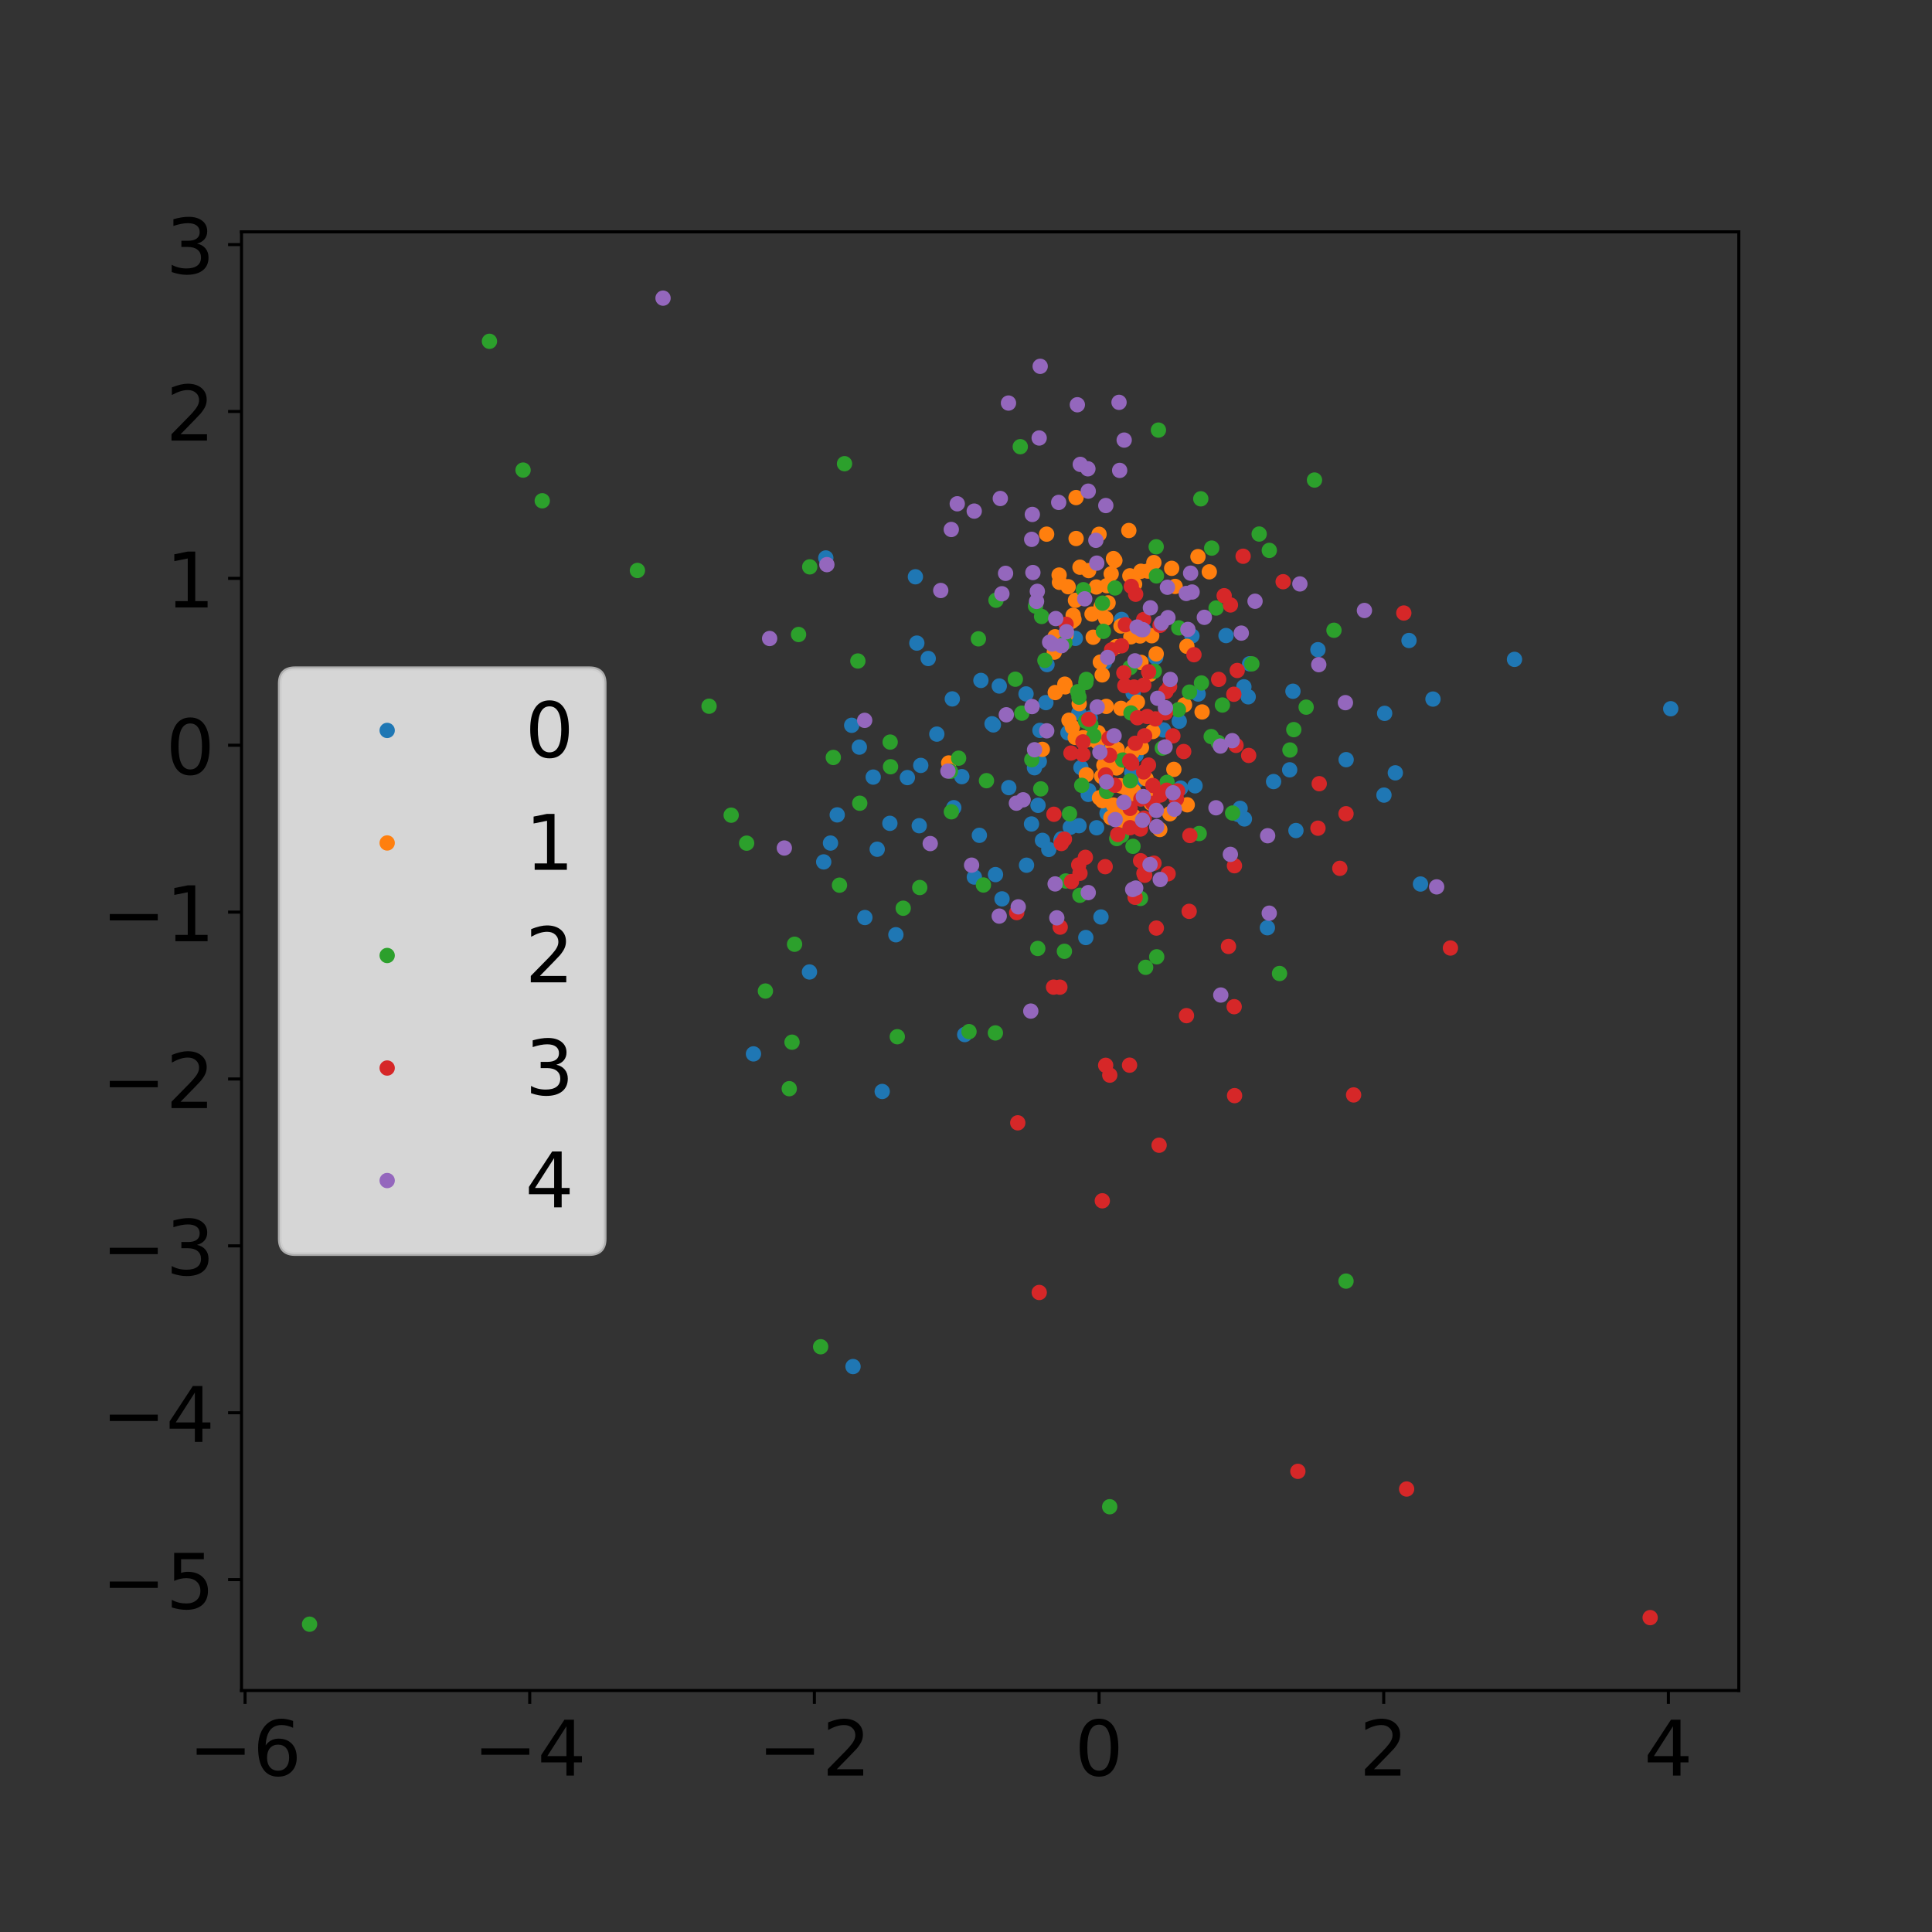 <?xml version="1.0" encoding="utf-8" standalone="no"?>
<!DOCTYPE svg PUBLIC "-//W3C//DTD SVG 1.1//EN"
  "http://www.w3.org/Graphics/SVG/1.1/DTD/svg11.dtd">
<!-- Created with matplotlib (http://matplotlib.org/) -->
<svg height="504pt" version="1.1" viewBox="0 0 504 504" width="504pt" xmlns="http://www.w3.org/2000/svg" xmlns:xlink="http://www.w3.org/1999/xlink">
 <rect x="0" y="0" width="504" height="504" fill="#333333" stroke="none"/>
 <defs>
  <style type="text/css">
*{stroke-linecap:butt;stroke-linejoin:round;}
  </style>
 </defs>
 <g id="figure_1">
  <g id="patch_1">
   <path d="M 0 504 
L 504 504 
L 504 0 
L 0 0 
z
" style="fill:none;"/>
  </g>
  <g id="axes_1">
   <g id="patch_2">
    <path d="M 63 441 
L 453.6 441 
L 453.6 60.48 
L 63 60.48 
z
" style="fill:none;"/>
   </g>
   <g id="matplotlib.axis_1">
    <g id="xtick_1">
     <g id="line2d_1">
      <defs>
       <path d="M 0 0 
L 0 3.5 
" id="mabc4ae9943" style="stroke:#000000;stroke-width:0.8;"/>
      </defs>
      <g>
       <use style="stroke:#000000;stroke-width:0.8;" x="63.927" xlink:href="#mabc4ae9943" y="441"/>
      </g>
     </g>
     <g id="text_1">
      <!-- −6 -->
      <defs>
       <path d="M 10.594 35.5 
L 73.188 35.5 
L 73.188 27.203 
L 10.594 27.203 
z
" id="DejaVuSans-2212"/>
       <path d="M 33.016 40.375 
Q 26.375 40.375 22.484 35.828 
Q 18.609 31.297 18.609 23.391 
Q 18.609 15.531 22.484 10.953 
Q 26.375 6.391 33.016 6.391 
Q 39.656 6.391 43.531 10.953 
Q 47.406 15.531 47.406 23.391 
Q 47.406 31.297 43.531 35.828 
Q 39.656 40.375 33.016 40.375 
z
M 52.594 71.297 
L 52.594 62.312 
Q 48.875 64.062 45.094 64.984 
Q 41.312 65.922 37.594 65.922 
Q 27.828 65.922 22.672 59.328 
Q 17.531 52.734 16.797 39.406 
Q 19.672 43.656 24.016 45.922 
Q 28.375 48.188 33.594 48.188 
Q 44.578 48.188 50.953 41.516 
Q 57.328 34.859 57.328 23.391 
Q 57.328 12.156 50.688 5.359 
Q 44.047 -1.422 33.016 -1.422 
Q 20.359 -1.422 13.672 8.266 
Q 6.984 17.969 6.984 36.375 
Q 6.984 53.656 15.188 63.938 
Q 23.391 74.219 37.203 74.219 
Q 40.922 74.219 44.703 73.484 
Q 48.484 72.75 52.594 71.297 
z
" id="DejaVuSans-36"/>
      </defs>
      <g transform="translate(49.184 463.197)scale(0.2 -0.2)">
       <use xlink:href="#DejaVuSans-2212"/>
       <use x="83.789" xlink:href="#DejaVuSans-36"/>
      </g>
     </g>
    </g>
    <g id="xtick_2">
     <g id="line2d_2">
      <g>
       <use style="stroke:#000000;stroke-width:0.8;" x="138.188" xlink:href="#mabc4ae9943" y="441"/>
      </g>
     </g>
     <g id="text_2">
      <!-- −4 -->
      <defs>
       <path d="M 37.797 64.312 
L 12.891 25.391 
L 37.797 25.391 
z
M 35.203 72.906 
L 47.609 72.906 
L 47.609 25.391 
L 58.016 25.391 
L 58.016 17.188 
L 47.609 17.188 
L 47.609 0 
L 37.797 0 
L 37.797 17.188 
L 4.891 17.188 
L 4.891 26.703 
z
" id="DejaVuSans-34"/>
      </defs>
      <g transform="translate(123.446 463.197)scale(0.2 -0.2)">
       <use xlink:href="#DejaVuSans-2212"/>
       <use x="83.789" xlink:href="#DejaVuSans-34"/>
      </g>
     </g>
    </g>
    <g id="xtick_3">
     <g id="line2d_3">
      <g>
       <use style="stroke:#000000;stroke-width:0.8;" x="212.449" xlink:href="#mabc4ae9943" y="441"/>
      </g>
     </g>
     <g id="text_3">
      <!-- −2 -->
      <defs>
       <path d="M 19.188 8.297 
L 53.609 8.297 
L 53.609 0 
L 7.328 0 
L 7.328 8.297 
Q 12.938 14.109 22.625 23.891 
Q 32.328 33.688 34.812 36.531 
Q 39.547 41.844 41.422 45.531 
Q 43.312 49.219 43.312 52.781 
Q 43.312 58.594 39.234 62.25 
Q 35.156 65.922 28.609 65.922 
Q 23.969 65.922 18.812 64.312 
Q 13.672 62.703 7.812 59.422 
L 7.812 69.391 
Q 13.766 71.781 18.938 73 
Q 24.125 74.219 28.422 74.219 
Q 39.75 74.219 46.484 68.547 
Q 53.219 62.891 53.219 53.422 
Q 53.219 48.922 51.531 44.891 
Q 49.859 40.875 45.406 35.406 
Q 44.188 33.984 37.641 27.219 
Q 31.109 20.453 19.188 8.297 
z
" id="DejaVuSans-32"/>
      </defs>
      <g transform="translate(197.707 463.197)scale(0.2 -0.2)">
       <use xlink:href="#DejaVuSans-2212"/>
       <use x="83.789" xlink:href="#DejaVuSans-32"/>
      </g>
     </g>
    </g>
    <g id="xtick_4">
     <g id="line2d_4">
      <g>
       <use style="stroke:#000000;stroke-width:0.8;" x="286.71" xlink:href="#mabc4ae9943" y="441"/>
      </g>
     </g>
     <g id="text_4">
      <!-- 0 -->
      <defs>
       <path d="M 31.781 66.406 
Q 24.172 66.406 20.328 58.906 
Q 16.5 51.422 16.5 36.375 
Q 16.5 21.391 20.328 13.891 
Q 24.172 6.391 31.781 6.391 
Q 39.453 6.391 43.281 13.891 
Q 47.125 21.391 47.125 36.375 
Q 47.125 51.422 43.281 58.906 
Q 39.453 66.406 31.781 66.406 
z
M 31.781 74.219 
Q 44.047 74.219 50.516 64.516 
Q 56.984 54.828 56.984 36.375 
Q 56.984 17.969 50.516 8.266 
Q 44.047 -1.422 31.781 -1.422 
Q 19.531 -1.422 13.062 8.266 
Q 6.594 17.969 6.594 36.375 
Q 6.594 54.828 13.062 64.516 
Q 19.531 74.219 31.781 74.219 
z
" id="DejaVuSans-30"/>
      </defs>
      <g transform="translate(280.347 463.197)scale(0.2 -0.2)">
       <use xlink:href="#DejaVuSans-30"/>
      </g>
     </g>
    </g>
    <g id="xtick_5">
     <g id="line2d_5">
      <g>
       <use style="stroke:#000000;stroke-width:0.8;" x="360.971" xlink:href="#mabc4ae9943" y="441"/>
      </g>
     </g>
     <g id="text_5">
      <!-- 2 -->
      <g transform="translate(354.608 463.197)scale(0.2 -0.2)">
       <use xlink:href="#DejaVuSans-32"/>
      </g>
     </g>
    </g>
    <g id="xtick_6">
     <g id="line2d_6">
      <g>
       <use style="stroke:#000000;stroke-width:0.8;" x="435.232" xlink:href="#mabc4ae9943" y="441"/>
      </g>
     </g>
     <g id="text_6">
      <!-- 4 -->
      <g transform="translate(428.869 463.197)scale(0.2 -0.2)">
       <use xlink:href="#DejaVuSans-34"/>
      </g>
     </g>
    </g>
   </g>
   <g id="matplotlib.axis_2">
    <g id="ytick_1">
     <g id="line2d_7">
      <defs>
       <path d="M 0 0 
L -3.5 0 
" id="mde2dc1d344" style="stroke:#000000;stroke-width:0.8;"/>
      </defs>
      <g>
       <use style="stroke:#000000;stroke-width:0.8;" x="63" xlink:href="#mde2dc1d344" y="412.075"/>
      </g>
     </g>
     <g id="text_7">
      <!-- −5 -->
      <defs>
       <path d="M 10.797 72.906 
L 49.516 72.906 
L 49.516 64.594 
L 19.828 64.594 
L 19.828 46.734 
Q 21.969 47.469 24.109 47.828 
Q 26.266 48.188 28.422 48.188 
Q 40.625 48.188 47.75 41.5 
Q 54.891 34.812 54.891 23.391 
Q 54.891 11.625 47.562 5.094 
Q 40.234 -1.422 26.906 -1.422 
Q 22.312 -1.422 17.547 -0.641 
Q 12.797 0.141 7.719 1.703 
L 7.719 11.625 
Q 12.109 9.234 16.797 8.062 
Q 21.484 6.891 26.703 6.891 
Q 35.156 6.891 40.078 11.328 
Q 45.016 15.766 45.016 23.391 
Q 45.016 31 40.078 35.438 
Q 35.156 39.891 26.703 39.891 
Q 22.75 39.891 18.812 39.016 
Q 14.891 38.141 10.797 36.281 
z
" id="DejaVuSans-35"/>
      </defs>
      <g transform="translate(26.516 419.673)scale(0.2 -0.2)">
       <use xlink:href="#DejaVuSans-2212"/>
       <use x="83.789" xlink:href="#DejaVuSans-35"/>
      </g>
     </g>
    </g>
    <g id="ytick_2">
     <g id="line2d_8">
      <g>
       <use style="stroke:#000000;stroke-width:0.8;" x="63" xlink:href="#mde2dc1d344" y="368.542"/>
      </g>
     </g>
     <g id="text_8">
      <!-- −4 -->
      <g transform="translate(26.516 376.14)scale(0.2 -0.2)">
       <use xlink:href="#DejaVuSans-2212"/>
       <use x="83.789" xlink:href="#DejaVuSans-34"/>
      </g>
     </g>
    </g>
    <g id="ytick_3">
     <g id="line2d_9">
      <g>
       <use style="stroke:#000000;stroke-width:0.8;" x="63" xlink:href="#mde2dc1d344" y="325.008"/>
      </g>
     </g>
     <g id="text_9">
      <!-- −3 -->
      <defs>
       <path d="M 40.578 39.312 
Q 47.656 37.797 51.625 33 
Q 55.609 28.219 55.609 21.188 
Q 55.609 10.406 48.188 4.484 
Q 40.766 -1.422 27.094 -1.422 
Q 22.516 -1.422 17.656 -0.516 
Q 12.797 0.391 7.625 2.203 
L 7.625 11.719 
Q 11.719 9.328 16.594 8.109 
Q 21.484 6.891 26.812 6.891 
Q 36.078 6.891 40.938 10.547 
Q 45.797 14.203 45.797 21.188 
Q 45.797 27.641 41.281 31.266 
Q 36.766 34.906 28.719 34.906 
L 20.219 34.906 
L 20.219 43.016 
L 29.109 43.016 
Q 36.375 43.016 40.234 45.922 
Q 44.094 48.828 44.094 54.297 
Q 44.094 59.906 40.109 62.906 
Q 36.141 65.922 28.719 65.922 
Q 24.656 65.922 20.016 65.031 
Q 15.375 64.156 9.812 62.312 
L 9.812 71.094 
Q 15.438 72.656 20.344 73.438 
Q 25.25 74.219 29.594 74.219 
Q 40.828 74.219 47.359 69.109 
Q 53.906 64.016 53.906 55.328 
Q 53.906 49.266 50.438 45.094 
Q 46.969 40.922 40.578 39.312 
z
" id="DejaVuSans-33"/>
      </defs>
      <g transform="translate(26.516 332.607)scale(0.2 -0.2)">
       <use xlink:href="#DejaVuSans-2212"/>
       <use x="83.789" xlink:href="#DejaVuSans-33"/>
      </g>
     </g>
    </g>
    <g id="ytick_4">
     <g id="line2d_10">
      <g>
       <use style="stroke:#000000;stroke-width:0.8;" x="63" xlink:href="#mde2dc1d344" y="281.475"/>
      </g>
     </g>
     <g id="text_10">
      <!-- −2 -->
      <g transform="translate(26.516 289.073)scale(0.2 -0.2)">
       <use xlink:href="#DejaVuSans-2212"/>
       <use x="83.789" xlink:href="#DejaVuSans-32"/>
      </g>
     </g>
    </g>
    <g id="ytick_5">
     <g id="line2d_11">
      <g>
       <use style="stroke:#000000;stroke-width:0.8;" x="63" xlink:href="#mde2dc1d344" y="237.941"/>
      </g>
     </g>
     <g id="text_11">
      <!-- −1 -->
      <defs>
       <path d="M 12.406 8.297 
L 28.516 8.297 
L 28.516 63.922 
L 10.984 60.406 
L 10.984 69.391 
L 28.422 72.906 
L 38.281 72.906 
L 38.281 8.297 
L 54.391 8.297 
L 54.391 0 
L 12.406 0 
z
" id="DejaVuSans-31"/>
      </defs>
      <g transform="translate(26.516 245.54)scale(0.2 -0.2)">
       <use xlink:href="#DejaVuSans-2212"/>
       <use x="83.789" xlink:href="#DejaVuSans-31"/>
      </g>
     </g>
    </g>
    <g id="ytick_6">
     <g id="line2d_12">
      <g>
       <use style="stroke:#000000;stroke-width:0.8;" x="63" xlink:href="#mde2dc1d344" y="194.408"/>
      </g>
     </g>
     <g id="text_12">
      <!-- 0 -->
      <g transform="translate(43.275 202.007)scale(0.2 -0.2)">
       <use xlink:href="#DejaVuSans-30"/>
      </g>
     </g>
    </g>
    <g id="ytick_7">
     <g id="line2d_13">
      <g>
       <use style="stroke:#000000;stroke-width:0.8;" x="63" xlink:href="#mde2dc1d344" y="150.875"/>
      </g>
     </g>
     <g id="text_13">
      <!-- 1 -->
      <g transform="translate(43.275 158.473)scale(0.2 -0.2)">
       <use xlink:href="#DejaVuSans-31"/>
      </g>
     </g>
    </g>
    <g id="ytick_8">
     <g id="line2d_14">
      <g>
       <use style="stroke:#000000;stroke-width:0.8;" x="63" xlink:href="#mde2dc1d344" y="107.341"/>
      </g>
     </g>
     <g id="text_14">
      <!-- 2 -->
      <g transform="translate(43.275 114.94)scale(0.2 -0.2)">
       <use xlink:href="#DejaVuSans-32"/>
      </g>
     </g>
    </g>
    <g id="ytick_9">
     <g id="line2d_15">
      <g>
       <use style="stroke:#000000;stroke-width:0.8;" x="63" xlink:href="#mde2dc1d344" y="63.808"/>
      </g>
     </g>
     <g id="text_15">
      <!-- 3 -->
      <g transform="translate(43.275 71.406)scale(0.2 -0.2)">
       <use xlink:href="#DejaVuSans-33"/>
      </g>
     </g>
    </g>
   </g>
   <g id="line2d_16">
    <defs>
     <path d="M 0 1.5 
C 0.398 1.5 0.779 1.342 1.061 1.061 
C 1.342 0.779 1.5 0.398 1.5 0 
C 1.5 -0.398 1.342 -0.779 1.061 -1.061 
C 0.779 -1.342 0.398 -1.5 0 -1.5 
C -0.398 -1.5 -0.779 -1.342 -1.061 -1.061 
C -1.342 -0.779 -1.5 -0.398 -1.5 0 
C -1.5 0.398 -1.342 0.779 -1.061 1.061 
C -0.779 1.342 -0.398 1.5 0 1.5 
z
" id="m0c239834da" style="stroke:#1f77b4;"/>
    </defs>
    <g clip-path="url(#p82b69c6a5c)">
     <use style="fill:#1f77b4;stroke:#1f77b4;" x="284.409" xlink:href="#m0c239834da" y="187.287"/>
     <use style="fill:#1f77b4;stroke:#1f77b4;" x="343.808" xlink:href="#m0c239834da" y="169.488"/>
     <use style="fill:#1f77b4;stroke:#1f77b4;" x="267.788" xlink:href="#m0c239834da" y="225.707"/>
     <use style="fill:#1f77b4;stroke:#1f77b4;" x="239.801" xlink:href="#m0c239834da" y="215.404"/>
     <use style="fill:#1f77b4;stroke:#1f77b4;" x="307.63" xlink:href="#m0c239834da" y="188.149"/>
     <use style="fill:#1f77b4;stroke:#1f77b4;" x="280.529" xlink:href="#m0c239834da" y="166.531"/>
     <use style="fill:#1f77b4;stroke:#1f77b4;" x="273.133" xlink:href="#m0c239834da" y="173.367"/>
     <use style="fill:#1f77b4;stroke:#1f77b4;" x="272.841" xlink:href="#m0c239834da" y="183.288"/>
     <use style="fill:#1f77b4;stroke:#1f77b4;" x="211.165" xlink:href="#m0c239834da" y="253.558"/>
     <use style="fill:#1f77b4;stroke:#1f77b4;" x="308.007" xlink:href="#m0c239834da" y="205.598"/>
     <use style="fill:#1f77b4;stroke:#1f77b4;" x="283.883" xlink:href="#m0c239834da" y="207.232"/>
     <use style="fill:#1f77b4;stroke:#1f77b4;" x="276.766" xlink:href="#m0c239834da" y="219.262"/>
     <use style="fill:#1f77b4;stroke:#1f77b4;" x="250.908" xlink:href="#m0c239834da" y="202.602"/>
     <use style="fill:#1f77b4;stroke:#1f77b4;" x="222.529" xlink:href="#m0c239834da" y="356.494"/>
     <use style="fill:#1f77b4;stroke:#1f77b4;" x="351.168" xlink:href="#m0c239834da" y="198.176"/>
     <use style="fill:#1f77b4;stroke:#1f77b4;" x="232.141" xlink:href="#m0c239834da" y="214.784"/>
     <use style="fill:#1f77b4;stroke:#1f77b4;" x="248.426" xlink:href="#m0c239834da" y="182.322"/>
     <use style="fill:#1f77b4;stroke:#1f77b4;" x="295.597" xlink:href="#m0c239834da" y="180.806"/>
     <use style="fill:#1f77b4;stroke:#1f77b4;" x="284.012" xlink:href="#m0c239834da" y="206.253"/>
     <use style="fill:#1f77b4;stroke:#1f77b4;" x="287.466" xlink:href="#m0c239834da" y="195.291"/>
     <use style="fill:#1f77b4;stroke:#1f77b4;" x="296.713" xlink:href="#m0c239834da" y="203.489"/>
     <use style="fill:#1f77b4;stroke:#1f77b4;" x="278.6" xlink:href="#m0c239834da" y="191.165"/>
     <use style="fill:#1f77b4;stroke:#1f77b4;" x="228.834" xlink:href="#m0c239834da" y="221.54"/>
     <use style="fill:#1f77b4;stroke:#1f77b4;" x="367.567" xlink:href="#m0c239834da" y="167.085"/>
     <use style="fill:#1f77b4;stroke:#1f77b4;" x="269.86" xlink:href="#m0c239834da" y="200.282"/>
     <use style="fill:#1f77b4;stroke:#1f77b4;" x="435.845" xlink:href="#m0c239834da" y="184.889"/>
     <use style="fill:#1f77b4;stroke:#1f77b4;" x="261.398" xlink:href="#m0c239834da" y="234.491"/>
     <use style="fill:#1f77b4;stroke:#1f77b4;" x="281.448" xlink:href="#m0c239834da" y="185.97"/>
     <use style="fill:#1f77b4;stroke:#1f77b4;" x="251.668" xlink:href="#m0c239834da" y="269.888"/>
     <use style="fill:#1f77b4;stroke:#1f77b4;" x="254.178" xlink:href="#m0c239834da" y="228.796"/>
     <use style="fill:#1f77b4;stroke:#1f77b4;" x="303.514" xlink:href="#m0c239834da" y="190.422"/>
     <use style="fill:#1f77b4;stroke:#1f77b4;" x="271.291" xlink:href="#m0c239834da" y="190.536"/>
     <use style="fill:#1f77b4;stroke:#1f77b4;" x="259.695" xlink:href="#m0c239834da" y="228.153"/>
     <use style="fill:#1f77b4;stroke:#1f77b4;" x="271.947" xlink:href="#m0c239834da" y="219.224"/>
     <use style="fill:#1f77b4;stroke:#1f77b4;" x="222.181" xlink:href="#m0c239834da" y="189.208"/>
     <use style="fill:#1f77b4;stroke:#1f77b4;" x="276.893" xlink:href="#m0c239834da" y="218.828"/>
     <use style="fill:#1f77b4;stroke:#1f77b4;" x="364" xlink:href="#m0c239834da" y="201.611"/>
     <use style="fill:#1f77b4;stroke:#1f77b4;" x="270.791" xlink:href="#m0c239834da" y="210.085"/>
     <use style="fill:#1f77b4;stroke:#1f77b4;" x="218.406" xlink:href="#m0c239834da" y="212.576"/>
     <use style="fill:#1f77b4;stroke:#1f77b4;" x="323.514" xlink:href="#m0c239834da" y="210.876"/>
     <use style="fill:#1f77b4;stroke:#1f77b4;" x="361.212" xlink:href="#m0c239834da" y="186.093"/>
     <use style="fill:#1f77b4;stroke:#1f77b4;" x="248.814" xlink:href="#m0c239834da" y="210.698"/>
     <use style="fill:#1f77b4;stroke:#1f77b4;" x="242.144" xlink:href="#m0c239834da" y="171.781"/>
     <use style="fill:#1f77b4;stroke:#1f77b4;" x="255.487" xlink:href="#m0c239834da" y="217.908"/>
     <use style="fill:#1f77b4;stroke:#1f77b4;" x="281.48" xlink:href="#m0c239834da" y="215.402"/>
     <use style="fill:#1f77b4;stroke:#1f77b4;" x="267.661" xlink:href="#m0c239834da" y="181.025"/>
     <use style="fill:#1f77b4;stroke:#1f77b4;" x="324.495" xlink:href="#m0c239834da" y="179.164"/>
     <use style="fill:#1f77b4;stroke:#1f77b4;" x="312.56" xlink:href="#m0c239834da" y="181.057"/>
     <use style="fill:#1f77b4;stroke:#1f77b4;" x="273.595" xlink:href="#m0c239834da" y="221.589"/>
     <use style="fill:#1f77b4;stroke:#1f77b4;" x="224.176" xlink:href="#m0c239834da" y="194.904"/>
     <use style="fill:#1f77b4;stroke:#1f77b4;" x="286.073" xlink:href="#m0c239834da" y="215.938"/>
     <use style="fill:#1f77b4;stroke:#1f77b4;" x="288.803" xlink:href="#m0c239834da" y="195.551"/>
     <use style="fill:#1f77b4;stroke:#1f77b4;" x="287.21" xlink:href="#m0c239834da" y="239.213"/>
     <use style="fill:#1f77b4;stroke:#1f77b4;" x="311.749" xlink:href="#m0c239834da" y="204.996"/>
     <use style="fill:#1f77b4;stroke:#1f77b4;" x="325.985" xlink:href="#m0c239834da" y="173.159"/>
     <use style="fill:#1f77b4;stroke:#1f77b4;" x="215.427" xlink:href="#m0c239834da" y="145.553"/>
     <use style="fill:#1f77b4;stroke:#1f77b4;" x="227.793" xlink:href="#m0c239834da" y="202.718"/>
     <use style="fill:#1f77b4;stroke:#1f77b4;" x="281.982" xlink:href="#m0c239834da" y="200.232"/>
     <use style="fill:#1f77b4;stroke:#1f77b4;" x="370.562" xlink:href="#m0c239834da" y="230.613"/>
     <use style="fill:#1f77b4;stroke:#1f77b4;" x="258.796" xlink:href="#m0c239834da" y="188.815"/>
     <use style="fill:#1f77b4;stroke:#1f77b4;" x="239.176" xlink:href="#m0c239834da" y="167.766"/>
     <use style="fill:#1f77b4;stroke:#1f77b4;" x="196.556" xlink:href="#m0c239834da" y="274.927"/>
     <use style="fill:#1f77b4;stroke:#1f77b4;" x="263.162" xlink:href="#m0c239834da" y="205.463"/>
     <use style="fill:#1f77b4;stroke:#1f77b4;" x="260.679" xlink:href="#m0c239834da" y="178.96"/>
     <use style="fill:#1f77b4;stroke:#1f77b4;" x="295.246" xlink:href="#m0c239834da" y="201.529"/>
     <use style="fill:#1f77b4;stroke:#1f77b4;" x="288.122" xlink:href="#m0c239834da" y="172.776"/>
     <use style="fill:#1f77b4;stroke:#1f77b4;" x="244.388" xlink:href="#m0c239834da" y="191.509"/>
     <use style="fill:#1f77b4;stroke:#1f77b4;" x="324.63" xlink:href="#m0c239834da" y="213.638"/>
     <use style="fill:#1f77b4;stroke:#1f77b4;" x="373.823" xlink:href="#m0c239834da" y="182.367"/>
     <use style="fill:#1f77b4;stroke:#1f77b4;" x="230.141" xlink:href="#m0c239834da" y="284.731"/>
     <use style="fill:#1f77b4;stroke:#1f77b4;" x="319.833" xlink:href="#m0c239834da" y="165.798"/>
     <use style="fill:#1f77b4;stroke:#1f77b4;" x="214.881" xlink:href="#m0c239834da" y="224.843"/>
     <use style="fill:#1f77b4;stroke:#1f77b4;" x="271.122" xlink:href="#m0c239834da" y="198.628"/>
     <use style="fill:#1f77b4;stroke:#1f77b4;" x="283.255" xlink:href="#m0c239834da" y="244.573"/>
     <use style="fill:#1f77b4;stroke:#1f77b4;" x="287.156" xlink:href="#m0c239834da" y="158.934"/>
     <use style="fill:#1f77b4;stroke:#1f77b4;" x="216.653" xlink:href="#m0c239834da" y="219.929"/>
     <use style="fill:#1f77b4;stroke:#1f77b4;" x="332.239" xlink:href="#m0c239834da" y="203.887"/>
     <use style="fill:#1f77b4;stroke:#1f77b4;" x="361.035" xlink:href="#m0c239834da" y="207.416"/>
     <use style="fill:#1f77b4;stroke:#1f77b4;" x="330.622" xlink:href="#m0c239834da" y="242.021"/>
     <use style="fill:#1f77b4;stroke:#1f77b4;" x="292.588" xlink:href="#m0c239834da" y="161.594"/>
     <use style="fill:#1f77b4;stroke:#1f77b4;" x="225.62" xlink:href="#m0c239834da" y="239.355"/>
     <use style="fill:#1f77b4;stroke:#1f77b4;" x="325.619" xlink:href="#m0c239834da" y="181.778"/>
     <use style="fill:#1f77b4;stroke:#1f77b4;" x="395.087" xlink:href="#m0c239834da" y="172.01"/>
     <use style="fill:#1f77b4;stroke:#1f77b4;" x="236.706" xlink:href="#m0c239834da" y="202.847"/>
     <use style="fill:#1f77b4;stroke:#1f77b4;" x="298.548" xlink:href="#m0c239834da" y="164.491"/>
     <use style="fill:#1f77b4;stroke:#1f77b4;" x="233.709" xlink:href="#m0c239834da" y="243.845"/>
     <use style="fill:#1f77b4;stroke:#1f77b4;" x="337.291" xlink:href="#m0c239834da" y="180.324"/>
     <use style="fill:#1f77b4;stroke:#1f77b4;" x="279.208" xlink:href="#m0c239834da" y="215.804"/>
     <use style="fill:#1f77b4;stroke:#1f77b4;" x="269.089" xlink:href="#m0c239834da" y="214.95"/>
     <use style="fill:#1f77b4;stroke:#1f77b4;" x="322.996" xlink:href="#m0c239834da" y="212.465"/>
     <use style="fill:#1f77b4;stroke:#1f77b4;" x="259.137" xlink:href="#m0c239834da" y="189.11"/>
     <use style="fill:#1f77b4;stroke:#1f77b4;" x="288.787" xlink:href="#m0c239834da" y="212.143"/>
     <use style="fill:#1f77b4;stroke:#1f77b4;" x="338.072" xlink:href="#m0c239834da" y="216.658"/>
     <use style="fill:#1f77b4;stroke:#1f77b4;" x="336.437" xlink:href="#m0c239834da" y="200.825"/>
     <use style="fill:#1f77b4;stroke:#1f77b4;" x="238.802" xlink:href="#m0c239834da" y="150.464"/>
     <use style="fill:#1f77b4;stroke:#1f77b4;" x="310.939" xlink:href="#m0c239834da" y="165.897"/>
     <use style="fill:#1f77b4;stroke:#1f77b4;" x="240.198" xlink:href="#m0c239834da" y="199.669"/>
     <use style="fill:#1f77b4;stroke:#1f77b4;" x="296.362" xlink:href="#m0c239834da" y="196.958"/>
     <use style="fill:#1f77b4;stroke:#1f77b4;" x="301.491" xlink:href="#m0c239834da" y="171.46"/>
     <use style="fill:#1f77b4;stroke:#1f77b4;" x="255.888" xlink:href="#m0c239834da" y="177.504"/>
    </g>
   </g>
   <g id="line2d_17">
    <defs>
     <path d="M 0 1.5 
C 0.398 1.5 0.779 1.342 1.061 1.061 
C 1.342 0.779 1.5 0.398 1.5 0 
C 1.5 -0.398 1.342 -0.779 1.061 -1.061 
C 0.779 -1.342 0.398 -1.5 0 -1.5 
C -0.398 -1.5 -0.779 -1.342 -1.061 -1.061 
C -1.342 -0.779 -1.5 -0.398 -1.5 0 
C -1.5 0.398 -1.342 0.779 -1.061 1.061 
C -0.779 1.342 -0.398 1.5 0 1.5 
z
" id="m168569ff34" style="stroke:#ff7f0e;"/>
    </defs>
    <g clip-path="url(#p82b69c6a5c)">
     <use style="fill:#ff7f0e;stroke:#ff7f0e;" x="289.872" xlink:href="#m168569ff34" y="149.69"/>
     <use style="fill:#ff7f0e;stroke:#ff7f0e;" x="297.402" xlink:href="#m168569ff34" y="165.906"/>
     <use style="fill:#ff7f0e;stroke:#ff7f0e;" x="299.983" xlink:href="#m168569ff34" y="175.884"/>
     <use style="fill:#ff7f0e;stroke:#ff7f0e;" x="277.786" xlink:href="#m168569ff34" y="178.476"/>
     <use style="fill:#ff7f0e;stroke:#ff7f0e;" x="289.248" xlink:href="#m168569ff34" y="196.405"/>
     <use style="fill:#ff7f0e;stroke:#ff7f0e;" x="247.486" xlink:href="#m168569ff34" y="199.031"/>
     <use style="fill:#ff7f0e;stroke:#ff7f0e;" x="283.641" xlink:href="#m168569ff34" y="192.997"/>
     <use style="fill:#ff7f0e;stroke:#ff7f0e;" x="283.383" xlink:href="#m168569ff34" y="202.106"/>
     <use style="fill:#ff7f0e;stroke:#ff7f0e;" x="293.122" xlink:href="#m168569ff34" y="205.257"/>
     <use style="fill:#ff7f0e;stroke:#ff7f0e;" x="306.224" xlink:href="#m168569ff34" y="200.708"/>
     <use style="fill:#ff7f0e;stroke:#ff7f0e;" x="275.038" xlink:href="#m168569ff34" y="170.125"/>
     <use style="fill:#ff7f0e;stroke:#ff7f0e;" x="312.514" xlink:href="#m168569ff34" y="145.209"/>
     <use style="fill:#ff7f0e;stroke:#ff7f0e;" x="276.293" xlink:href="#m168569ff34" y="150.013"/>
     <use style="fill:#ff7f0e;stroke:#ff7f0e;" x="280.501" xlink:href="#m168569ff34" y="192.369"/>
     <use style="fill:#ff7f0e;stroke:#ff7f0e;" x="297.653" xlink:href="#m168569ff34" y="172.795"/>
     <use style="fill:#ff7f0e;stroke:#ff7f0e;" x="294.368" xlink:href="#m168569ff34" y="212.601"/>
     <use style="fill:#ff7f0e;stroke:#ff7f0e;" x="291.113" xlink:href="#m168569ff34" y="212.501"/>
     <use style="fill:#ff7f0e;stroke:#ff7f0e;" x="271.91" xlink:href="#m168569ff34" y="195.484"/>
     <use style="fill:#ff7f0e;stroke:#ff7f0e;" x="277.881" xlink:href="#m168569ff34" y="179.181"/>
     <use style="fill:#ff7f0e;stroke:#ff7f0e;" x="309.716" xlink:href="#m168569ff34" y="209.95"/>
     <use style="fill:#ff7f0e;stroke:#ff7f0e;" x="300.444" xlink:href="#m168569ff34" y="165.843"/>
     <use style="fill:#ff7f0e;stroke:#ff7f0e;" x="301.621" xlink:href="#m168569ff34" y="170.575"/>
     <use style="fill:#ff7f0e;stroke:#ff7f0e;" x="306.559" xlink:href="#m168569ff34" y="152.98"/>
     <use style="fill:#ff7f0e;stroke:#ff7f0e;" x="309.014" xlink:href="#m168569ff34" y="183.875"/>
     <use style="fill:#ff7f0e;stroke:#ff7f0e;" x="295.343" xlink:href="#m168569ff34" y="196.209"/>
     <use style="fill:#ff7f0e;stroke:#ff7f0e;" x="301.232" xlink:href="#m168569ff34" y="206.258"/>
     <use style="fill:#ff7f0e;stroke:#ff7f0e;" x="284.002" xlink:href="#m168569ff34" y="148.848"/>
     <use style="fill:#ff7f0e;stroke:#ff7f0e;" x="275.23" xlink:href="#m168569ff34" y="166.11"/>
     <use style="fill:#ff7f0e;stroke:#ff7f0e;" x="294.069" xlink:href="#m168569ff34" y="205.771"/>
     <use style="fill:#ff7f0e;stroke:#ff7f0e;" x="279.949" xlink:href="#m168569ff34" y="160.515"/>
     <use style="fill:#ff7f0e;stroke:#ff7f0e;" x="280.724" xlink:href="#m168569ff34" y="140.48"/>
     <use style="fill:#ff7f0e;stroke:#ff7f0e;" x="292.433" xlink:href="#m168569ff34" y="163.301"/>
     <use style="fill:#ff7f0e;stroke:#ff7f0e;" x="288.737" xlink:href="#m168569ff34" y="152.779"/>
     <use style="fill:#ff7f0e;stroke:#ff7f0e;" x="295.729" xlink:href="#m168569ff34" y="206.343"/>
     <use style="fill:#ff7f0e;stroke:#ff7f0e;" x="295.653" xlink:href="#m168569ff34" y="212.868"/>
     <use style="fill:#ff7f0e;stroke:#ff7f0e;" x="280.178" xlink:href="#m168569ff34" y="161.612"/>
     <use style="fill:#ff7f0e;stroke:#ff7f0e;" x="289.022" xlink:href="#m168569ff34" y="199.281"/>
     <use style="fill:#ff7f0e;stroke:#ff7f0e;" x="285.996" xlink:href="#m168569ff34" y="153.13"/>
     <use style="fill:#ff7f0e;stroke:#ff7f0e;" x="289.067" xlink:href="#m168569ff34" y="157.272"/>
     <use style="fill:#ff7f0e;stroke:#ff7f0e;" x="290.472" xlink:href="#m168569ff34" y="145.718"/>
     <use style="fill:#ff7f0e;stroke:#ff7f0e;" x="294.478" xlink:href="#m168569ff34" y="138.391"/>
     <use style="fill:#ff7f0e;stroke:#ff7f0e;" x="290.841" xlink:href="#m168569ff34" y="146.22"/>
     <use style="fill:#ff7f0e;stroke:#ff7f0e;" x="315.468" xlink:href="#m168569ff34" y="149.174"/>
     <use style="fill:#ff7f0e;stroke:#ff7f0e;" x="279.745" xlink:href="#m168569ff34" y="189.668"/>
     <use style="fill:#ff7f0e;stroke:#ff7f0e;" x="305.176" xlink:href="#m168569ff34" y="212.285"/>
     <use style="fill:#ff7f0e;stroke:#ff7f0e;" x="292.336" xlink:href="#m168569ff34" y="214.243"/>
     <use style="fill:#ff7f0e;stroke:#ff7f0e;" x="292.433" xlink:href="#m168569ff34" y="184.783"/>
     <use style="fill:#ff7f0e;stroke:#ff7f0e;" x="297.631" xlink:href="#m168569ff34" y="149.023"/>
     <use style="fill:#ff7f0e;stroke:#ff7f0e;" x="282.584" xlink:href="#m168569ff34" y="192.413"/>
     <use style="fill:#ff7f0e;stroke:#ff7f0e;" x="295.983" xlink:href="#m168569ff34" y="152.407"/>
     <use style="fill:#ff7f0e;stroke:#ff7f0e;" x="313.589" xlink:href="#m168569ff34" y="185.725"/>
     <use style="fill:#ff7f0e;stroke:#ff7f0e;" x="297.773" xlink:href="#m168569ff34" y="195.004"/>
     <use style="fill:#ff7f0e;stroke:#ff7f0e;" x="309.624" xlink:href="#m168569ff34" y="168.602"/>
     <use style="fill:#ff7f0e;stroke:#ff7f0e;" x="287.398" xlink:href="#m168569ff34" y="202.543"/>
     <use style="fill:#ff7f0e;stroke:#ff7f0e;" x="288.587" xlink:href="#m168569ff34" y="184.273"/>
     <use style="fill:#ff7f0e;stroke:#ff7f0e;" x="292.377" xlink:href="#m168569ff34" y="210.338"/>
     <use style="fill:#ff7f0e;stroke:#ff7f0e;" x="280.709" xlink:href="#m168569ff34" y="129.802"/>
     <use style="fill:#ff7f0e;stroke:#ff7f0e;" x="299.037" xlink:href="#m168569ff34" y="208.204"/>
     <use style="fill:#ff7f0e;stroke:#ff7f0e;" x="296.715" xlink:href="#m168569ff34" y="183.165"/>
     <use style="fill:#ff7f0e;stroke:#ff7f0e;" x="295.532" xlink:href="#m168569ff34" y="184.456"/>
     <use style="fill:#ff7f0e;stroke:#ff7f0e;" x="278.863" xlink:href="#m168569ff34" y="187.882"/>
     <use style="fill:#ff7f0e;stroke:#ff7f0e;" x="292.242" xlink:href="#m168569ff34" y="204.974"/>
     <use style="fill:#ff7f0e;stroke:#ff7f0e;" x="280.554" xlink:href="#m168569ff34" y="156.606"/>
     <use style="fill:#ff7f0e;stroke:#ff7f0e;" x="287.582" xlink:href="#m168569ff34" y="208.884"/>
     <use style="fill:#ff7f0e;stroke:#ff7f0e;" x="291.234" xlink:href="#m168569ff34" y="168.686"/>
     <use style="fill:#ff7f0e;stroke:#ff7f0e;" x="284.877" xlink:href="#m168569ff34" y="160.186"/>
     <use style="fill:#ff7f0e;stroke:#ff7f0e;" x="291.408" xlink:href="#m168569ff34" y="195.473"/>
     <use style="fill:#ff7f0e;stroke:#ff7f0e;" x="273.036" xlink:href="#m168569ff34" y="139.343"/>
     <use style="fill:#ff7f0e;stroke:#ff7f0e;" x="294.851" xlink:href="#m168569ff34" y="207.159"/>
     <use style="fill:#ff7f0e;stroke:#ff7f0e;" x="278.088" xlink:href="#m168569ff34" y="165.606"/>
     <use style="fill:#ff7f0e;stroke:#ff7f0e;" x="275.277" xlink:href="#m168569ff34" y="180.665"/>
     <use style="fill:#ff7f0e;stroke:#ff7f0e;" x="288.449" xlink:href="#m168569ff34" y="161.314"/>
     <use style="fill:#ff7f0e;stroke:#ff7f0e;" x="290.315" xlink:href="#m168569ff34" y="194.669"/>
     <use style="fill:#ff7f0e;stroke:#ff7f0e;" x="285.18" xlink:href="#m168569ff34" y="166.231"/>
     <use style="fill:#ff7f0e;stroke:#ff7f0e;" x="287.231" xlink:href="#m168569ff34" y="158.293"/>
     <use style="fill:#ff7f0e;stroke:#ff7f0e;" x="276.378" xlink:href="#m168569ff34" y="151.913"/>
     <use style="fill:#ff7f0e;stroke:#ff7f0e;" x="304.74" xlink:href="#m168569ff34" y="206.251"/>
     <use style="fill:#ff7f0e;stroke:#ff7f0e;" x="298.972" xlink:href="#m168569ff34" y="203.134"/>
     <use style="fill:#ff7f0e;stroke:#ff7f0e;" x="281.735" xlink:href="#m168569ff34" y="147.966"/>
     <use style="fill:#ff7f0e;stroke:#ff7f0e;" x="305.654" xlink:href="#m168569ff34" y="148.259"/>
     <use style="fill:#ff7f0e;stroke:#ff7f0e;" x="287.522" xlink:href="#m168569ff34" y="176.057"/>
     <use style="fill:#ff7f0e;stroke:#ff7f0e;" x="286.465" xlink:href="#m168569ff34" y="191.12"/>
     <use style="fill:#ff7f0e;stroke:#ff7f0e;" x="286.285" xlink:href="#m168569ff34" y="193.567"/>
     <use style="fill:#ff7f0e;stroke:#ff7f0e;" x="289.806" xlink:href="#m168569ff34" y="213.309"/>
     <use style="fill:#ff7f0e;stroke:#ff7f0e;" x="300.313" xlink:href="#m168569ff34" y="209.578"/>
     <use style="fill:#ff7f0e;stroke:#ff7f0e;" x="287.973" xlink:href="#m168569ff34" y="199.613"/>
     <use style="fill:#ff7f0e;stroke:#ff7f0e;" x="302.558" xlink:href="#m168569ff34" y="216.395"/>
     <use style="fill:#ff7f0e;stroke:#ff7f0e;" x="279.558" xlink:href="#m168569ff34" y="162.118"/>
     <use style="fill:#ff7f0e;stroke:#ff7f0e;" x="295.006" xlink:href="#m168569ff34" y="166.129"/>
     <use style="fill:#ff7f0e;stroke:#ff7f0e;" x="278.648" xlink:href="#m168569ff34" y="153.056"/>
     <use style="fill:#ff7f0e;stroke:#ff7f0e;" x="290.428" xlink:href="#m168569ff34" y="210.012"/>
     <use style="fill:#ff7f0e;stroke:#ff7f0e;" x="286.71" xlink:href="#m168569ff34" y="139.372"/>
     <use style="fill:#ff7f0e;stroke:#ff7f0e;" x="281.526" xlink:href="#m168569ff34" y="183.57"/>
     <use style="fill:#ff7f0e;stroke:#ff7f0e;" x="287.042" xlink:href="#m168569ff34" y="172.72"/>
     <use style="fill:#ff7f0e;stroke:#ff7f0e;" x="300.714" xlink:href="#m168569ff34" y="190.836"/>
     <use style="fill:#ff7f0e;stroke:#ff7f0e;" x="294.747" xlink:href="#m168569ff34" y="150.205"/>
     <use style="fill:#ff7f0e;stroke:#ff7f0e;" x="301.01" xlink:href="#m168569ff34" y="146.763"/>
     <use style="fill:#ff7f0e;stroke:#ff7f0e;" x="286.823" xlink:href="#m168569ff34" y="208.119"/>
     <use style="fill:#ff7f0e;stroke:#ff7f0e;" x="299.415" xlink:href="#m168569ff34" y="148.975"/>
     <use style="fill:#ff7f0e;stroke:#ff7f0e;" x="291.275" xlink:href="#m168569ff34" y="200.341"/>
    </g>
   </g>
   <g id="line2d_18">
    <defs>
     <path d="M 0 1.5 
C 0.398 1.5 0.779 1.342 1.061 1.061 
C 1.342 0.779 1.5 0.398 1.5 0 
C 1.5 -0.398 1.342 -0.779 1.061 -1.061 
C 0.779 -1.342 0.398 -1.5 0 -1.5 
C -0.398 -1.5 -0.779 -1.342 -1.061 -1.061 
C -1.342 -0.779 -1.5 -0.398 -1.5 0 
C -1.5 0.398 -1.342 0.779 -1.061 1.061 
C -0.779 1.342 -0.398 1.5 0 1.5 
z
" id="m8f2ec76cb2" style="stroke:#2ca02c;"/>
    </defs>
    <g clip-path="url(#p82b69c6a5c)">
     <use style="fill:#2ca02c;stroke:#2ca02c;" x="310.303" xlink:href="#m8f2ec76cb2" y="180.553"/>
     <use style="fill:#2ca02c;stroke:#2ca02c;" x="294.801" xlink:href="#m8f2ec76cb2" y="174.141"/>
     <use style="fill:#2ca02c;stroke:#2ca02c;" x="207.278" xlink:href="#m8f2ec76cb2" y="246.321"/>
     <use style="fill:#2ca02c;stroke:#2ca02c;" x="333.79" xlink:href="#m8f2ec76cb2" y="253.957"/>
     <use style="fill:#2ca02c;stroke:#2ca02c;" x="287.841" xlink:href="#m8f2ec76cb2" y="164.698"/>
     <use style="fill:#2ca02c;stroke:#2ca02c;" x="288.677" xlink:href="#m8f2ec76cb2" y="206.475"/>
     <use style="fill:#2ca02c;stroke:#2ca02c;" x="271.719" xlink:href="#m8f2ec76cb2" y="160.82"/>
     <use style="fill:#2ca02c;stroke:#2ca02c;" x="317.242" xlink:href="#m8f2ec76cb2" y="158.611"/>
     <use style="fill:#2ca02c;stroke:#2ca02c;" x="281.158" xlink:href="#m8f2ec76cb2" y="180.448"/>
     <use style="fill:#2ca02c;stroke:#2ca02c;" x="232.217" xlink:href="#m8f2ec76cb2" y="193.588"/>
     <use style="fill:#2ca02c;stroke:#2ca02c;" x="294.866" xlink:href="#m8f2ec76cb2" y="203.68"/>
     <use style="fill:#2ca02c;stroke:#2ca02c;" x="337.511" xlink:href="#m8f2ec76cb2" y="190.337"/>
     <use style="fill:#2ca02c;stroke:#2ca02c;" x="328.479" xlink:href="#m8f2ec76cb2" y="139.313"/>
     <use style="fill:#2ca02c;stroke:#2ca02c;" x="248.183" xlink:href="#m8f2ec76cb2" y="211.772"/>
     <use style="fill:#2ca02c;stroke:#2ca02c;" x="266.159" xlink:href="#m8f2ec76cb2" y="116.527"/>
     <use style="fill:#2ca02c;stroke:#2ca02c;" x="301.118" xlink:href="#m8f2ec76cb2" y="175.092"/>
     <use style="fill:#2ca02c;stroke:#2ca02c;" x="282.193" xlink:href="#m8f2ec76cb2" y="204.872"/>
     <use style="fill:#2ca02c;stroke:#2ca02c;" x="266.566" xlink:href="#m8f2ec76cb2" y="186.044"/>
     <use style="fill:#2ca02c;stroke:#2ca02c;" x="340.734" xlink:href="#m8f2ec76cb2" y="184.474"/>
     <use style="fill:#2ca02c;stroke:#2ca02c;" x="283.258" xlink:href="#m8f2ec76cb2" y="178.044"/>
     <use style="fill:#2ca02c;stroke:#2ca02c;" x="315.969" xlink:href="#m8f2ec76cb2" y="192.146"/>
     <use style="fill:#2ca02c;stroke:#2ca02c;" x="234.075" xlink:href="#m8f2ec76cb2" y="270.448"/>
     <use style="fill:#2ca02c;stroke:#2ca02c;" x="277.779" xlink:href="#m8f2ec76cb2" y="167.687"/>
     <use style="fill:#2ca02c;stroke:#2ca02c;" x="264.873" xlink:href="#m8f2ec76cb2" y="177.186"/>
     <use style="fill:#2ca02c;stroke:#2ca02c;" x="252.784" xlink:href="#m8f2ec76cb2" y="269.118"/>
     <use style="fill:#2ca02c;stroke:#2ca02c;" x="259.667" xlink:href="#m8f2ec76cb2" y="269.459"/>
     <use style="fill:#2ca02c;stroke:#2ca02c;" x="292.579" xlink:href="#m8f2ec76cb2" y="217.952"/>
     <use style="fill:#2ca02c;stroke:#2ca02c;" x="224.28" xlink:href="#m8f2ec76cb2" y="209.539"/>
     <use style="fill:#2ca02c;stroke:#2ca02c;" x="194.775" xlink:href="#m8f2ec76cb2" y="219.955"/>
     <use style="fill:#2ca02c;stroke:#2ca02c;" x="279" xlink:href="#m8f2ec76cb2" y="212.284"/>
     <use style="fill:#2ca02c;stroke:#2ca02c;" x="141.456" xlink:href="#m8f2ec76cb2" y="130.642"/>
     <use style="fill:#2ca02c;stroke:#2ca02c;" x="298.862" xlink:href="#m8f2ec76cb2" y="252.344"/>
     <use style="fill:#2ca02c;stroke:#2ca02c;" x="272.584" xlink:href="#m8f2ec76cb2" y="172.275"/>
     <use style="fill:#2ca02c;stroke:#2ca02c;" x="281.713" xlink:href="#m8f2ec76cb2" y="233.552"/>
     <use style="fill:#2ca02c;stroke:#2ca02c;" x="270.724" xlink:href="#m8f2ec76cb2" y="247.424"/>
     <use style="fill:#2ca02c;stroke:#2ca02c;" x="184.973" xlink:href="#m8f2ec76cb2" y="184.227"/>
     <use style="fill:#2ca02c;stroke:#2ca02c;" x="208.32" xlink:href="#m8f2ec76cb2" y="165.521"/>
     <use style="fill:#2ca02c;stroke:#2ca02c;" x="269.164" xlink:href="#m8f2ec76cb2" y="198.186"/>
     <use style="fill:#2ca02c;stroke:#2ca02c;" x="287.596" xlink:href="#m8f2ec76cb2" y="157.339"/>
     <use style="fill:#2ca02c;stroke:#2ca02c;" x="205.893" xlink:href="#m8f2ec76cb2" y="284.006"/>
     <use style="fill:#2ca02c;stroke:#2ca02c;" x="80.755" xlink:href="#m8f2ec76cb2" y="423.704"/>
     <use style="fill:#2ca02c;stroke:#2ca02c;" x="190.74" xlink:href="#m8f2ec76cb2" y="212.655"/>
     <use style="fill:#2ca02c;stroke:#2ca02c;" x="277.67" xlink:href="#m8f2ec76cb2" y="248.166"/>
     <use style="fill:#2ca02c;stroke:#2ca02c;" x="316.096" xlink:href="#m8f2ec76cb2" y="142.982"/>
     <use style="fill:#2ca02c;stroke:#2ca02c;" x="301.675" xlink:href="#m8f2ec76cb2" y="150.235"/>
     <use style="fill:#2ca02c;stroke:#2ca02c;" x="304.45" xlink:href="#m8f2ec76cb2" y="204.091"/>
     <use style="fill:#2ca02c;stroke:#2ca02c;" x="303.208" xlink:href="#m8f2ec76cb2" y="195.166"/>
     <use style="fill:#2ca02c;stroke:#2ca02c;" x="232.315" xlink:href="#m8f2ec76cb2" y="200.02"/>
     <use style="fill:#2ca02c;stroke:#2ca02c;" x="217.384" xlink:href="#m8f2ec76cb2" y="197.594"/>
     <use style="fill:#2ca02c;stroke:#2ca02c;" x="318.89" xlink:href="#m8f2ec76cb2" y="183.919"/>
     <use style="fill:#2ca02c;stroke:#2ca02c;" x="313.25" xlink:href="#m8f2ec76cb2" y="130.128"/>
     <use style="fill:#2ca02c;stroke:#2ca02c;" x="271.501" xlink:href="#m8f2ec76cb2" y="205.794"/>
     <use style="fill:#2ca02c;stroke:#2ca02c;" x="235.622" xlink:href="#m8f2ec76cb2" y="236.929"/>
     <use style="fill:#2ca02c;stroke:#2ca02c;" x="218.999" xlink:href="#m8f2ec76cb2" y="230.913"/>
     <use style="fill:#2ca02c;stroke:#2ca02c;" x="347.994" xlink:href="#m8f2ec76cb2" y="164.414"/>
     <use style="fill:#2ca02c;stroke:#2ca02c;" x="270.135" xlink:href="#m8f2ec76cb2" y="158.109"/>
     <use style="fill:#2ca02c;stroke:#2ca02c;" x="321.551" xlink:href="#m8f2ec76cb2" y="212.098"/>
     <use style="fill:#2ca02c;stroke:#2ca02c;" x="247.939" xlink:href="#m8f2ec76cb2" y="201.219"/>
     <use style="fill:#2ca02c;stroke:#2ca02c;" x="307.511" xlink:href="#m8f2ec76cb2" y="163.795"/>
     <use style="fill:#2ca02c;stroke:#2ca02c;" x="302.2" xlink:href="#m8f2ec76cb2" y="112.198"/>
     <use style="fill:#2ca02c;stroke:#2ca02c;" x="312.833" xlink:href="#m8f2ec76cb2" y="217.443"/>
     <use style="fill:#2ca02c;stroke:#2ca02c;" x="239.936" xlink:href="#m8f2ec76cb2" y="231.529"/>
     <use style="fill:#2ca02c;stroke:#2ca02c;" x="166.285" xlink:href="#m8f2ec76cb2" y="148.816"/>
     <use style="fill:#2ca02c;stroke:#2ca02c;" x="291.329" xlink:href="#m8f2ec76cb2" y="218.754"/>
     <use style="fill:#2ca02c;stroke:#2ca02c;" x="307.406" xlink:href="#m8f2ec76cb2" y="185.15"/>
     <use style="fill:#2ca02c;stroke:#2ca02c;" x="331.122" xlink:href="#m8f2ec76cb2" y="143.58"/>
     <use style="fill:#2ca02c;stroke:#2ca02c;" x="283.382" xlink:href="#m8f2ec76cb2" y="177.234"/>
     <use style="fill:#2ca02c;stroke:#2ca02c;" x="313.422" xlink:href="#m8f2ec76cb2" y="178.168"/>
     <use style="fill:#2ca02c;stroke:#2ca02c;" x="317.79" xlink:href="#m8f2ec76cb2" y="193.688"/>
     <use style="fill:#2ca02c;stroke:#2ca02c;" x="278.013" xlink:href="#m8f2ec76cb2" y="229.816"/>
     <use style="fill:#2ca02c;stroke:#2ca02c;" x="136.454" xlink:href="#m8f2ec76cb2" y="122.63"/>
     <use style="fill:#2ca02c;stroke:#2ca02c;" x="257.342" xlink:href="#m8f2ec76cb2" y="203.653"/>
     <use style="fill:#2ca02c;stroke:#2ca02c;" x="214.084" xlink:href="#m8f2ec76cb2" y="351.325"/>
     <use style="fill:#2ca02c;stroke:#2ca02c;" x="342.912" xlink:href="#m8f2ec76cb2" y="125.227"/>
     <use style="fill:#2ca02c;stroke:#2ca02c;" x="211.236" xlink:href="#m8f2ec76cb2" y="147.878"/>
     <use style="fill:#2ca02c;stroke:#2ca02c;" x="295.565" xlink:href="#m8f2ec76cb2" y="220.779"/>
     <use style="fill:#2ca02c;stroke:#2ca02c;" x="282.633" xlink:href="#m8f2ec76cb2" y="153.835"/>
     <use style="fill:#2ca02c;stroke:#2ca02c;" x="326.573" xlink:href="#m8f2ec76cb2" y="173.175"/>
     <use style="fill:#2ca02c;stroke:#2ca02c;" x="281.468" xlink:href="#m8f2ec76cb2" y="181.869"/>
     <use style="fill:#2ca02c;stroke:#2ca02c;" x="127.681" xlink:href="#m8f2ec76cb2" y="89.037"/>
     <use style="fill:#2ca02c;stroke:#2ca02c;" x="250.075" xlink:href="#m8f2ec76cb2" y="197.786"/>
     <use style="fill:#2ca02c;stroke:#2ca02c;" x="301.752" xlink:href="#m8f2ec76cb2" y="249.603"/>
     <use style="fill:#2ca02c;stroke:#2ca02c;" x="336.509" xlink:href="#m8f2ec76cb2" y="195.652"/>
     <use style="fill:#2ca02c;stroke:#2ca02c;" x="199.672" xlink:href="#m8f2ec76cb2" y="258.531"/>
     <use style="fill:#2ca02c;stroke:#2ca02c;" x="292.868" xlink:href="#m8f2ec76cb2" y="198.266"/>
     <use style="fill:#2ca02c;stroke:#2ca02c;" x="256.547" xlink:href="#m8f2ec76cb2" y="230.871"/>
     <use style="fill:#2ca02c;stroke:#2ca02c;" x="220.31" xlink:href="#m8f2ec76cb2" y="120.966"/>
     <use style="fill:#2ca02c;stroke:#2ca02c;" x="283.198" xlink:href="#m8f2ec76cb2" y="188.144"/>
     <use style="fill:#2ca02c;stroke:#2ca02c;" x="255.237" xlink:href="#m8f2ec76cb2" y="166.649"/>
     <use style="fill:#2ca02c;stroke:#2ca02c;" x="259.826" xlink:href="#m8f2ec76cb2" y="156.576"/>
     <use style="fill:#2ca02c;stroke:#2ca02c;" x="289.486" xlink:href="#m8f2ec76cb2" y="393.063"/>
     <use style="fill:#2ca02c;stroke:#2ca02c;" x="301.615" xlink:href="#m8f2ec76cb2" y="142.641"/>
     <use style="fill:#2ca02c;stroke:#2ca02c;" x="290.874" xlink:href="#m8f2ec76cb2" y="153.382"/>
     <use style="fill:#2ca02c;stroke:#2ca02c;" x="223.792" xlink:href="#m8f2ec76cb2" y="172.436"/>
     <use style="fill:#2ca02c;stroke:#2ca02c;" x="351.132" xlink:href="#m8f2ec76cb2" y="334.201"/>
     <use style="fill:#2ca02c;stroke:#2ca02c;" x="285.357" xlink:href="#m8f2ec76cb2" y="191.98"/>
     <use style="fill:#2ca02c;stroke:#2ca02c;" x="284.583" xlink:href="#m8f2ec76cb2" y="189.016"/>
     <use style="fill:#2ca02c;stroke:#2ca02c;" x="206.613" xlink:href="#m8f2ec76cb2" y="271.877"/>
     <use style="fill:#2ca02c;stroke:#2ca02c;" x="295.038" xlink:href="#m8f2ec76cb2" y="185.983"/>
     <use style="fill:#2ca02c;stroke:#2ca02c;" x="297.521" xlink:href="#m8f2ec76cb2" y="234.373"/>
    </g>
   </g>
   <g id="line2d_19">
    <defs>
     <path d="M 0 1.5 
C 0.398 1.5 0.779 1.342 1.061 1.061 
C 1.342 0.779 1.5 0.398 1.5 0 
C 1.5 -0.398 1.342 -0.779 1.061 -1.061 
C 0.779 -1.342 0.398 -1.5 0 -1.5 
C -0.398 -1.5 -0.779 -1.342 -1.061 -1.061 
C -1.342 -0.779 -1.5 -0.398 -1.5 0 
C -1.5 0.398 -1.342 0.779 -1.061 1.061 
C -0.779 1.342 -0.398 1.5 0 1.5 
z
" id="m3a1ec47ddc" style="stroke:#d62728;"/>
    </defs>
    <g clip-path="url(#p82b69c6a5c)">
     <use style="fill:#d62728;stroke:#d62728;" x="296.735" xlink:href="#m3a1ec47ddc" y="187.238"/>
     <use style="fill:#d62728;stroke:#d62728;" x="325.74" xlink:href="#m3a1ec47ddc" y="197.067"/>
     <use style="fill:#d62728;stroke:#d62728;" x="295.811" xlink:href="#m3a1ec47ddc" y="179.22"/>
     <use style="fill:#d62728;stroke:#d62728;" x="349.522" xlink:href="#m3a1ec47ddc" y="226.519"/>
     <use style="fill:#d62728;stroke:#d62728;" x="278.108" xlink:href="#m3a1ec47ddc" y="162.85"/>
     <use style="fill:#d62728;stroke:#d62728;" x="293.567" xlink:href="#m3a1ec47ddc" y="162.966"/>
     <use style="fill:#d62728;stroke:#d62728;" x="298.392" xlink:href="#m3a1ec47ddc" y="178.737"/>
     <use style="fill:#d62728;stroke:#d62728;" x="284.016" xlink:href="#m3a1ec47ddc" y="187.656"/>
     <use style="fill:#d62728;stroke:#d62728;" x="304.17" xlink:href="#m3a1ec47ddc" y="180.412"/>
     <use style="fill:#d62728;stroke:#d62728;" x="294.717" xlink:href="#m3a1ec47ddc" y="198.494"/>
     <use style="fill:#d62728;stroke:#d62728;" x="322.064" xlink:href="#m3a1ec47ddc" y="285.818"/>
     <use style="fill:#d62728;stroke:#d62728;" x="324.294" xlink:href="#m3a1ec47ddc" y="145.105"/>
     <use style="fill:#d62728;stroke:#d62728;" x="311.47" xlink:href="#m3a1ec47ddc" y="170.795"/>
     <use style="fill:#d62728;stroke:#d62728;" x="334.734" xlink:href="#m3a1ec47ddc" y="151.751"/>
     <use style="fill:#d62728;stroke:#d62728;" x="321.96" xlink:href="#m3a1ec47ddc" y="262.614"/>
     <use style="fill:#d62728;stroke:#d62728;" x="322.439" xlink:href="#m3a1ec47ddc" y="194.447"/>
     <use style="fill:#d62728;stroke:#d62728;" x="299.639" xlink:href="#m3a1ec47ddc" y="175.252"/>
     <use style="fill:#d62728;stroke:#d62728;" x="281.407" xlink:href="#m3a1ec47ddc" y="225.625"/>
     <use style="fill:#d62728;stroke:#d62728;" x="319.35" xlink:href="#m3a1ec47ddc" y="155.398"/>
     <use style="fill:#d62728;stroke:#d62728;" x="299.61" xlink:href="#m3a1ec47ddc" y="199.58"/>
     <use style="fill:#d62728;stroke:#d62728;" x="310.407" xlink:href="#m3a1ec47ddc" y="217.961"/>
     <use style="fill:#d62728;stroke:#d62728;" x="297.542" xlink:href="#m3a1ec47ddc" y="224.543"/>
     <use style="fill:#d62728;stroke:#d62728;" x="301.397" xlink:href="#m3a1ec47ddc" y="187.537"/>
     <use style="fill:#d62728;stroke:#d62728;" x="297.503" xlink:href="#m3a1ec47ddc" y="216.268"/>
     <use style="fill:#d62728;stroke:#d62728;" x="276.49" xlink:href="#m3a1ec47ddc" y="257.526"/>
     <use style="fill:#d62728;stroke:#d62728;" x="289.973" xlink:href="#m3a1ec47ddc" y="169.529"/>
     <use style="fill:#d62728;stroke:#d62728;" x="295.122" xlink:href="#m3a1ec47ddc" y="152.972"/>
     <use style="fill:#d62728;stroke:#d62728;" x="366.209" xlink:href="#m3a1ec47ddc" y="159.919"/>
     <use style="fill:#d62728;stroke:#d62728;" x="295.221" xlink:href="#m3a1ec47ddc" y="199.117"/>
     <use style="fill:#d62728;stroke:#d62728;" x="289.464" xlink:href="#m3a1ec47ddc" y="197.031"/>
     <use style="fill:#d62728;stroke:#d62728;" x="304.726" xlink:href="#m3a1ec47ddc" y="227.948"/>
     <use style="fill:#d62728;stroke:#d62728;" x="309.514" xlink:href="#m3a1ec47ddc" y="264.95"/>
     <use style="fill:#d62728;stroke:#d62728;" x="297.605" xlink:href="#m3a1ec47ddc" y="208.445"/>
     <use style="fill:#d62728;stroke:#d62728;" x="293.174" xlink:href="#m3a1ec47ddc" y="175.536"/>
     <use style="fill:#d62728;stroke:#d62728;" x="281.736" xlink:href="#m3a1ec47ddc" y="227.812"/>
     <use style="fill:#d62728;stroke:#d62728;" x="279.515" xlink:href="#m3a1ec47ddc" y="229.978"/>
     <use style="fill:#d62728;stroke:#d62728;" x="307.212" xlink:href="#m3a1ec47ddc" y="206.314"/>
     <use style="fill:#d62728;stroke:#d62728;" x="291.586" xlink:href="#m3a1ec47ddc" y="217.695"/>
     <use style="fill:#d62728;stroke:#d62728;" x="353.116" xlink:href="#m3a1ec47ddc" y="285.633"/>
     <use style="fill:#d62728;stroke:#d62728;" x="282.504" xlink:href="#m3a1ec47ddc" y="193.53"/>
     <use style="fill:#d62728;stroke:#d62728;" x="283.147" xlink:href="#m3a1ec47ddc" y="223.65"/>
     <use style="fill:#d62728;stroke:#d62728;" x="282.501" xlink:href="#m3a1ec47ddc" y="196.812"/>
     <use style="fill:#d62728;stroke:#d62728;" x="296.16" xlink:href="#m3a1ec47ddc" y="193.894"/>
     <use style="fill:#d62728;stroke:#d62728;" x="298.42" xlink:href="#m3a1ec47ddc" y="227.806"/>
     <use style="fill:#d62728;stroke:#d62728;" x="300.692" xlink:href="#m3a1ec47ddc" y="209.569"/>
     <use style="fill:#d62728;stroke:#d62728;" x="274.935" xlink:href="#m3a1ec47ddc" y="212.417"/>
     <use style="fill:#d62728;stroke:#d62728;" x="308.79" xlink:href="#m3a1ec47ddc" y="196.051"/>
     <use style="fill:#d62728;stroke:#d62728;" x="298.617" xlink:href="#m3a1ec47ddc" y="228.332"/>
     <use style="fill:#d62728;stroke:#d62728;" x="302.375" xlink:href="#m3a1ec47ddc" y="298.753"/>
     <use style="fill:#d62728;stroke:#d62728;" x="298.482" xlink:href="#m3a1ec47ddc" y="213.444"/>
     <use style="fill:#d62728;stroke:#d62728;" x="289.506" xlink:href="#m3a1ec47ddc" y="280.47"/>
     <use style="fill:#d62728;stroke:#d62728;" x="310.218" xlink:href="#m3a1ec47ddc" y="237.74"/>
     <use style="fill:#d62728;stroke:#d62728;" x="343.817" xlink:href="#m3a1ec47ddc" y="216.049"/>
     <use style="fill:#d62728;stroke:#d62728;" x="296.109" xlink:href="#m3a1ec47ddc" y="234.078"/>
     <use style="fill:#d62728;stroke:#d62728;" x="298.345" xlink:href="#m3a1ec47ddc" y="201.372"/>
     <use style="fill:#d62728;stroke:#d62728;" x="292.568" xlink:href="#m3a1ec47ddc" y="168.474"/>
     <use style="fill:#d62728;stroke:#d62728;" x="294.799" xlink:href="#m3a1ec47ddc" y="215.92"/>
     <use style="fill:#d62728;stroke:#d62728;" x="294.813" xlink:href="#m3a1ec47ddc" y="210.881"/>
     <use style="fill:#d62728;stroke:#d62728;" x="322.033" xlink:href="#m3a1ec47ddc" y="225.842"/>
     <use style="fill:#d62728;stroke:#d62728;" x="294.666" xlink:href="#m3a1ec47ddc" y="277.869"/>
     <use style="fill:#d62728;stroke:#d62728;" x="276.869" xlink:href="#m3a1ec47ddc" y="220.049"/>
     <use style="fill:#d62728;stroke:#d62728;" x="304.019" xlink:href="#m3a1ec47ddc" y="185.949"/>
     <use style="fill:#d62728;stroke:#d62728;" x="298.602" xlink:href="#m3a1ec47ddc" y="191.939"/>
     <use style="fill:#d62728;stroke:#d62728;" x="301.039" xlink:href="#m3a1ec47ddc" y="225.183"/>
     <use style="fill:#d62728;stroke:#d62728;" x="378.375" xlink:href="#m3a1ec47ddc" y="247.309"/>
     <use style="fill:#d62728;stroke:#d62728;" x="265.506" xlink:href="#m3a1ec47ddc" y="292.912"/>
     <use style="fill:#d62728;stroke:#d62728;" x="288.401" xlink:href="#m3a1ec47ddc" y="202.151"/>
     <use style="fill:#d62728;stroke:#d62728;" x="306.902" xlink:href="#m3a1ec47ddc" y="208.415"/>
     <use style="fill:#d62728;stroke:#d62728;" x="302.621" xlink:href="#m3a1ec47ddc" y="163.13"/>
     <use style="fill:#d62728;stroke:#d62728;" x="288.309" xlink:href="#m3a1ec47ddc" y="226.089"/>
     <use style="fill:#d62728;stroke:#d62728;" x="276.572" xlink:href="#m3a1ec47ddc" y="241.855"/>
     <use style="fill:#d62728;stroke:#d62728;" x="366.945" xlink:href="#m3a1ec47ddc" y="388.442"/>
     <use style="fill:#d62728;stroke:#d62728;" x="287.56" xlink:href="#m3a1ec47ddc" y="313.254"/>
     <use style="fill:#d62728;stroke:#d62728;" x="302.726" xlink:href="#m3a1ec47ddc" y="207.392"/>
     <use style="fill:#d62728;stroke:#d62728;" x="344.144" xlink:href="#m3a1ec47ddc" y="204.444"/>
     <use style="fill:#d62728;stroke:#d62728;" x="279.375" xlink:href="#m3a1ec47ddc" y="196.449"/>
     <use style="fill:#d62728;stroke:#d62728;" x="271.105" xlink:href="#m3a1ec47ddc" y="337.168"/>
     <use style="fill:#d62728;stroke:#d62728;" x="305.976" xlink:href="#m3a1ec47ddc" y="191.962"/>
     <use style="fill:#d62728;stroke:#d62728;" x="321.869" xlink:href="#m3a1ec47ddc" y="181.11"/>
     <use style="fill:#d62728;stroke:#d62728;" x="265.234" xlink:href="#m3a1ec47ddc" y="238.071"/>
     <use style="fill:#d62728;stroke:#d62728;" x="296.259" xlink:href="#m3a1ec47ddc" y="155.02"/>
     <use style="fill:#d62728;stroke:#d62728;" x="293.431" xlink:href="#m3a1ec47ddc" y="178.877"/>
     <use style="fill:#d62728;stroke:#d62728;" x="338.574" xlink:href="#m3a1ec47ddc" y="383.828"/>
     <use style="fill:#d62728;stroke:#d62728;" x="320.985" xlink:href="#m3a1ec47ddc" y="157.812"/>
     <use style="fill:#d62728;stroke:#d62728;" x="320.473" xlink:href="#m3a1ec47ddc" y="246.897"/>
     <use style="fill:#d62728;stroke:#d62728;" x="305.111" xlink:href="#m3a1ec47ddc" y="179.105"/>
     <use style="fill:#d62728;stroke:#d62728;" x="430.477" xlink:href="#m3a1ec47ddc" y="421.987"/>
     <use style="fill:#d62728;stroke:#d62728;" x="298.353" xlink:href="#m3a1ec47ddc" y="161.611"/>
     <use style="fill:#d62728;stroke:#d62728;" x="299.277" xlink:href="#m3a1ec47ddc" y="186.908"/>
     <use style="fill:#d62728;stroke:#d62728;" x="317.912" xlink:href="#m3a1ec47ddc" y="177.232"/>
     <use style="fill:#d62728;stroke:#d62728;" x="351.132" xlink:href="#m3a1ec47ddc" y="212.28"/>
     <use style="fill:#d62728;stroke:#d62728;" x="289.311" xlink:href="#m3a1ec47ddc" y="192.626"/>
     <use style="fill:#d62728;stroke:#d62728;" x="322.752" xlink:href="#m3a1ec47ddc" y="174.907"/>
     <use style="fill:#d62728;stroke:#d62728;" x="274.841" xlink:href="#m3a1ec47ddc" y="257.515"/>
     <use style="fill:#d62728;stroke:#d62728;" x="304.376" xlink:href="#m3a1ec47ddc" y="206.144"/>
     <use style="fill:#d62728;stroke:#d62728;" x="288.434" xlink:href="#m3a1ec47ddc" y="277.909"/>
     <use style="fill:#d62728;stroke:#d62728;" x="301.658" xlink:href="#m3a1ec47ddc" y="242.107"/>
     <use style="fill:#d62728;stroke:#d62728;" x="300.745" xlink:href="#m3a1ec47ddc" y="204.904"/>
     <use style="fill:#d62728;stroke:#d62728;" x="277.679" xlink:href="#m3a1ec47ddc" y="218.917"/>
     <use style="fill:#d62728;stroke:#d62728;" x="290.773" xlink:href="#m3a1ec47ddc" y="204.845"/>
    </g>
   </g>
   <g id="line2d_20">
    <defs>
     <path d="M 0 1.5 
C 0.398 1.5 0.779 1.342 1.061 1.061 
C 1.342 0.779 1.5 0.398 1.5 0 
C 1.5 -0.398 1.342 -0.779 1.061 -1.061 
C 0.779 -1.342 0.398 -1.5 0 -1.5 
C -0.398 -1.5 -0.779 -1.342 -1.061 -1.061 
C -1.342 -0.779 -1.5 -0.398 -1.5 0 
C -1.5 0.398 -1.342 0.779 -1.061 1.061 
C -0.779 1.342 -0.398 1.5 0 1.5 
z
" id="md5ac5a62b4" style="stroke:#9467bd;"/>
    </defs>
    <g clip-path="url(#p82b69c6a5c)">
     <use style="fill:#9467bd;stroke:#9467bd;" x="285.877" xlink:href="#md5ac5a62b4" y="140.949"/>
     <use style="fill:#9467bd;stroke:#9467bd;" x="296.083" xlink:href="#md5ac5a62b4" y="172.392"/>
     <use style="fill:#9467bd;stroke:#9467bd;" x="204.607" xlink:href="#md5ac5a62b4" y="221.222"/>
     <use style="fill:#9467bd;stroke:#9467bd;" x="304.546" xlink:href="#md5ac5a62b4" y="153.196"/>
     <use style="fill:#9467bd;stroke:#9467bd;" x="314.177" xlink:href="#md5ac5a62b4" y="161.042"/>
     <use style="fill:#9467bd;stroke:#9467bd;" x="305.29" xlink:href="#md5ac5a62b4" y="177.248"/>
     <use style="fill:#9467bd;stroke:#9467bd;" x="310.597" xlink:href="#md5ac5a62b4" y="149.523"/>
     <use style="fill:#9467bd;stroke:#9467bd;" x="301.754" xlink:href="#md5ac5a62b4" y="215.648"/>
     <use style="fill:#9467bd;stroke:#9467bd;" x="269.303" xlink:href="#md5ac5a62b4" y="134.2"/>
     <use style="fill:#9467bd;stroke:#9467bd;" x="276.182" xlink:href="#md5ac5a62b4" y="131.063"/>
     <use style="fill:#9467bd;stroke:#9467bd;" x="327.404" xlink:href="#md5ac5a62b4" y="156.845"/>
     <use style="fill:#9467bd;stroke:#9467bd;" x="261.368" xlink:href="#md5ac5a62b4" y="154.899"/>
     <use style="fill:#9467bd;stroke:#9467bd;" x="298.149" xlink:href="#md5ac5a62b4" y="164.26"/>
     <use style="fill:#9467bd;stroke:#9467bd;" x="265.627" xlink:href="#md5ac5a62b4" y="236.569"/>
     <use style="fill:#9467bd;stroke:#9467bd;" x="266.902" xlink:href="#md5ac5a62b4" y="208.647"/>
     <use style="fill:#9467bd;stroke:#9467bd;" x="306.009" xlink:href="#md5ac5a62b4" y="206.813"/>
     <use style="fill:#9467bd;stroke:#9467bd;" x="262.324" xlink:href="#md5ac5a62b4" y="149.568"/>
     <use style="fill:#9467bd;stroke:#9467bd;" x="302.678" xlink:href="#md5ac5a62b4" y="229.435"/>
     <use style="fill:#9467bd;stroke:#9467bd;" x="303.022" xlink:href="#md5ac5a62b4" y="162.543"/>
     <use style="fill:#9467bd;stroke:#9467bd;" x="304.025" xlink:href="#md5ac5a62b4" y="184.614"/>
     <use style="fill:#9467bd;stroke:#9467bd;" x="323.816" xlink:href="#md5ac5a62b4" y="165.158"/>
     <use style="fill:#9467bd;stroke:#9467bd;" x="248.16" xlink:href="#md5ac5a62b4" y="138.126"/>
     <use style="fill:#9467bd;stroke:#9467bd;" x="290.92" xlink:href="#md5ac5a62b4" y="213.801"/>
     <use style="fill:#9467bd;stroke:#9467bd;" x="292.087" xlink:href="#md5ac5a62b4" y="122.713"/>
     <use style="fill:#9467bd;stroke:#9467bd;" x="339.102" xlink:href="#md5ac5a62b4" y="152.329"/>
     <use style="fill:#9467bd;stroke:#9467bd;" x="276.914" xlink:href="#md5ac5a62b4" y="168.44"/>
     <use style="fill:#9467bd;stroke:#9467bd;" x="271.089" xlink:href="#md5ac5a62b4" y="114.258"/>
     <use style="fill:#9467bd;stroke:#9467bd;" x="200.774" xlink:href="#md5ac5a62b4" y="166.563"/>
     <use style="fill:#9467bd;stroke:#9467bd;" x="330.694" xlink:href="#md5ac5a62b4" y="218.017"/>
     <use style="fill:#9467bd;stroke:#9467bd;" x="283.802" xlink:href="#md5ac5a62b4" y="122.292"/>
     <use style="fill:#9467bd;stroke:#9467bd;" x="355.939" xlink:href="#md5ac5a62b4" y="159.257"/>
     <use style="fill:#9467bd;stroke:#9467bd;" x="271.353" xlink:href="#md5ac5a62b4" y="95.56"/>
     <use style="fill:#9467bd;stroke:#9467bd;" x="273.058" xlink:href="#md5ac5a62b4" y="190.649"/>
     <use style="fill:#9467bd;stroke:#9467bd;" x="290.631" xlink:href="#md5ac5a62b4" y="191.953"/>
     <use style="fill:#9467bd;stroke:#9467bd;" x="296.629" xlink:href="#md5ac5a62b4" y="163.581"/>
     <use style="fill:#9467bd;stroke:#9467bd;" x="318.374" xlink:href="#md5ac5a62b4" y="194.619"/>
     <use style="fill:#9467bd;stroke:#9467bd;" x="309.461" xlink:href="#md5ac5a62b4" y="154.817"/>
     <use style="fill:#9467bd;stroke:#9467bd;" x="270.606" xlink:href="#md5ac5a62b4" y="154.259"/>
     <use style="fill:#9467bd;stroke:#9467bd;" x="247.289" xlink:href="#md5ac5a62b4" y="201.147"/>
     <use style="fill:#9467bd;stroke:#9467bd;" x="283.891" xlink:href="#md5ac5a62b4" y="232.853"/>
     <use style="fill:#9467bd;stroke:#9467bd;" x="269.135" xlink:href="#md5ac5a62b4" y="140.7"/>
     <use style="fill:#9467bd;stroke:#9467bd;" x="293.186" xlink:href="#md5ac5a62b4" y="209.306"/>
     <use style="fill:#9467bd;stroke:#9467bd;" x="291.922" xlink:href="#md5ac5a62b4" y="104.961"/>
     <use style="fill:#9467bd;stroke:#9467bd;" x="260.668" xlink:href="#md5ac5a62b4" y="238.98"/>
     <use style="fill:#9467bd;stroke:#9467bd;" x="310.982" xlink:href="#md5ac5a62b4" y="154.437"/>
     <use style="fill:#9467bd;stroke:#9467bd;" x="301.651" xlink:href="#md5ac5a62b4" y="211.412"/>
     <use style="fill:#9467bd;stroke:#9467bd;" x="275.689" xlink:href="#md5ac5a62b4" y="239.432"/>
     <use style="fill:#9467bd;stroke:#9467bd;" x="225.567" xlink:href="#md5ac5a62b4" y="187.919"/>
     <use style="fill:#9467bd;stroke:#9467bd;" x="297.71" xlink:href="#md5ac5a62b4" y="164.216"/>
     <use style="fill:#9467bd;stroke:#9467bd;" x="245.412" xlink:href="#md5ac5a62b4" y="154.042"/>
     <use style="fill:#9467bd;stroke:#9467bd;" x="253.459" xlink:href="#md5ac5a62b4" y="225.693"/>
     <use style="fill:#9467bd;stroke:#9467bd;" x="254.146" xlink:href="#md5ac5a62b4" y="133.332"/>
     <use style="fill:#9467bd;stroke:#9467bd;" x="281.048" xlink:href="#md5ac5a62b4" y="105.588"/>
     <use style="fill:#9467bd;stroke:#9467bd;" x="320.966" xlink:href="#md5ac5a62b4" y="222.878"/>
     <use style="fill:#9467bd;stroke:#9467bd;" x="309.88" xlink:href="#md5ac5a62b4" y="164.204"/>
     <use style="fill:#9467bd;stroke:#9467bd;" x="350.978" xlink:href="#md5ac5a62b4" y="183.303"/>
     <use style="fill:#9467bd;stroke:#9467bd;" x="269.884" xlink:href="#md5ac5a62b4" y="195.588"/>
     <use style="fill:#9467bd;stroke:#9467bd;" x="274.462" xlink:href="#md5ac5a62b4" y="168.013"/>
     <use style="fill:#9467bd;stroke:#9467bd;" x="275.418" xlink:href="#md5ac5a62b4" y="161.364"/>
     <use style="fill:#9467bd;stroke:#9467bd;" x="242.669" xlink:href="#md5ac5a62b4" y="220.062"/>
     <use style="fill:#9467bd;stroke:#9467bd;" x="303.934" xlink:href="#md5ac5a62b4" y="194.848"/>
     <use style="fill:#9467bd;stroke:#9467bd;" x="265.149" xlink:href="#md5ac5a62b4" y="209.527"/>
     <use style="fill:#9467bd;stroke:#9467bd;" x="298.26" xlink:href="#md5ac5a62b4" y="207.794"/>
     <use style="fill:#9467bd;stroke:#9467bd;" x="300.007" xlink:href="#md5ac5a62b4" y="225.534"/>
     <use style="fill:#9467bd;stroke:#9467bd;" x="306.365" xlink:href="#md5ac5a62b4" y="211.107"/>
     <use style="fill:#9467bd;stroke:#9467bd;" x="269.23" xlink:href="#md5ac5a62b4" y="184.32"/>
     <use style="fill:#9467bd;stroke:#9467bd;" x="283.89" xlink:href="#md5ac5a62b4" y="128.131"/>
     <use style="fill:#9467bd;stroke:#9467bd;" x="288.651" xlink:href="#md5ac5a62b4" y="203.967"/>
     <use style="fill:#9467bd;stroke:#9467bd;" x="331.107" xlink:href="#md5ac5a62b4" y="238.222"/>
     <use style="fill:#9467bd;stroke:#9467bd;" x="298.047" xlink:href="#md5ac5a62b4" y="213.97"/>
     <use style="fill:#9467bd;stroke:#9467bd;" x="317.214" xlink:href="#md5ac5a62b4" y="210.725"/>
     <use style="fill:#9467bd;stroke:#9467bd;" x="318.465" xlink:href="#md5ac5a62b4" y="259.573"/>
     <use style="fill:#9467bd;stroke:#9467bd;" x="270.407" xlink:href="#md5ac5a62b4" y="156.887"/>
     <use style="fill:#9467bd;stroke:#9467bd;" x="295.481" xlink:href="#md5ac5a62b4" y="232.038"/>
     <use style="fill:#9467bd;stroke:#9467bd;" x="288.946" xlink:href="#md5ac5a62b4" y="171.499"/>
     <use style="fill:#9467bd;stroke:#9467bd;" x="293.264" xlink:href="#md5ac5a62b4" y="114.808"/>
     <use style="fill:#9467bd;stroke:#9467bd;" x="301.996" xlink:href="#md5ac5a62b4" y="182.157"/>
     <use style="fill:#9467bd;stroke:#9467bd;" x="263.083" xlink:href="#md5ac5a62b4" y="105.145"/>
     <use style="fill:#9467bd;stroke:#9467bd;" x="278.209" xlink:href="#md5ac5a62b4" y="164.795"/>
     <use style="fill:#9467bd;stroke:#9467bd;" x="275.248" xlink:href="#md5ac5a62b4" y="230.586"/>
     <use style="fill:#9467bd;stroke:#9467bd;" x="296.271" xlink:href="#md5ac5a62b4" y="231.663"/>
     <use style="fill:#9467bd;stroke:#9467bd;" x="321.455" xlink:href="#md5ac5a62b4" y="193.219"/>
     <use style="fill:#9467bd;stroke:#9467bd;" x="288.472" xlink:href="#md5ac5a62b4" y="131.88"/>
     <use style="fill:#9467bd;stroke:#9467bd;" x="286.93" xlink:href="#md5ac5a62b4" y="196.231"/>
     <use style="fill:#9467bd;stroke:#9467bd;" x="304.68" xlink:href="#md5ac5a62b4" y="161.12"/>
     <use style="fill:#9467bd;stroke:#9467bd;" x="273.815" xlink:href="#md5ac5a62b4" y="167.522"/>
     <use style="fill:#9467bd;stroke:#9467bd;" x="281.814" xlink:href="#md5ac5a62b4" y="121.144"/>
     <use style="fill:#9467bd;stroke:#9467bd;" x="286.226" xlink:href="#md5ac5a62b4" y="184.421"/>
     <use style="fill:#9467bd;stroke:#9467bd;" x="344.029" xlink:href="#md5ac5a62b4" y="173.389"/>
     <use style="fill:#9467bd;stroke:#9467bd;" x="282.969" xlink:href="#md5ac5a62b4" y="156.212"/>
     <use style="fill:#9467bd;stroke:#9467bd;" x="374.78" xlink:href="#md5ac5a62b4" y="231.357"/>
     <use style="fill:#9467bd;stroke:#9467bd;" x="172.966" xlink:href="#md5ac5a62b4" y="77.776"/>
     <use style="fill:#9467bd;stroke:#9467bd;" x="262.514" xlink:href="#md5ac5a62b4" y="186.464"/>
     <use style="fill:#9467bd;stroke:#9467bd;" x="249.719" xlink:href="#md5ac5a62b4" y="131.423"/>
     <use style="fill:#9467bd;stroke:#9467bd;" x="260.95" xlink:href="#md5ac5a62b4" y="130.042"/>
     <use style="fill:#9467bd;stroke:#9467bd;" x="215.703" xlink:href="#md5ac5a62b4" y="147.293"/>
     <use style="fill:#9467bd;stroke:#9467bd;" x="286.119" xlink:href="#md5ac5a62b4" y="146.906"/>
     <use style="fill:#9467bd;stroke:#9467bd;" x="268.902" xlink:href="#md5ac5a62b4" y="263.763"/>
     <use style="fill:#9467bd;stroke:#9467bd;" x="269.45" xlink:href="#md5ac5a62b4" y="149.357"/>
     <use style="fill:#9467bd;stroke:#9467bd;" x="300.102" xlink:href="#md5ac5a62b4" y="158.571"/>
    </g>
   </g>
   <g id="patch_3">
    <path d="M 63 441 
L 63 60.48 
" style="fill:none;stroke:#000000;stroke-linecap:square;stroke-linejoin:miter;stroke-width:0.8;"/>
   </g>
   <g id="patch_4">
    <path d="M 453.6 441 
L 453.6 60.48 
" style="fill:none;stroke:#000000;stroke-linecap:square;stroke-linejoin:miter;stroke-width:0.8;"/>
   </g>
   <g id="patch_5">
    <path d="M 63 441 
L 453.6 441 
" style="fill:none;stroke:#000000;stroke-linecap:square;stroke-linejoin:miter;stroke-width:0.8;"/>
   </g>
   <g id="patch_6">
    <path d="M 63 60.48 
L 453.6 60.48 
" style="fill:none;stroke:#000000;stroke-linecap:square;stroke-linejoin:miter;stroke-width:0.8;"/>
   </g>
   <g id="legend_1">
    <g id="patch_7">
     <path d="M 77 327.131 
L 153.725 327.131 
Q 157.725 327.131 157.725 323.131 
L 157.725 178.349 
Q 157.725 174.349 153.725 174.349 
L 77 174.349 
Q 73 174.349 73 178.349 
L 73 323.131 
Q 73 327.131 77 327.131 
z
" style="fill:#ffffff;opacity:0.8;stroke:#cccccc;stroke-linejoin:miter;"/>
    </g>
    <g id="line2d_21"/>
    <g id="line2d_22">
     <g>
      <use style="fill:#1f77b4;stroke:#1f77b4;" x="101" xlink:href="#m0c239834da" y="190.546"/>
     </g>
    </g>
    <g id="text_16">
     <!-- 0 -->
     <g transform="translate(137 197.546)scale(0.2 -0.2)">
      <use xlink:href="#DejaVuSans-30"/>
     </g>
    </g>
    <g id="line2d_23"/>
    <g id="line2d_24">
     <g>
      <use style="fill:#ff7f0e;stroke:#ff7f0e;" x="101" xlink:href="#m168569ff34" y="219.903"/>
     </g>
    </g>
    <g id="text_17">
     <!-- 1 -->
     <g transform="translate(137 226.903)scale(0.2 -0.2)">
      <use xlink:href="#DejaVuSans-31"/>
     </g>
    </g>
    <g id="line2d_25"/>
    <g id="line2d_26">
     <g>
      <use style="fill:#2ca02c;stroke:#2ca02c;" x="101" xlink:href="#m8f2ec76cb2" y="249.259"/>
     </g>
    </g>
    <g id="text_18">
     <!-- 2 -->
     <g transform="translate(137 256.259)scale(0.2 -0.2)">
      <use xlink:href="#DejaVuSans-32"/>
     </g>
    </g>
    <g id="line2d_27"/>
    <g id="line2d_28">
     <g>
      <use style="fill:#d62728;stroke:#d62728;" x="101" xlink:href="#m3a1ec47ddc" y="278.615"/>
     </g>
    </g>
    <g id="text_19">
     <!-- 3 -->
     <g transform="translate(137 285.615)scale(0.2 -0.2)">
      <use xlink:href="#DejaVuSans-33"/>
     </g>
    </g>
    <g id="line2d_29"/>
    <g id="line2d_30">
     <g>
      <use style="fill:#9467bd;stroke:#9467bd;" x="101" xlink:href="#md5ac5a62b4" y="307.971"/>
     </g>
    </g>
    <g id="text_20">
     <!-- 4 -->
     <g transform="translate(137 314.971)scale(0.2 -0.2)">
      <use xlink:href="#DejaVuSans-34"/>
     </g>
    </g>
   </g>
  </g>
 </g>
 <defs>
  <clipPath id="p82b69c6a5c">
   <rect height="380.52" width="390.6" x="63" y="60.48"/>
  </clipPath>
 </defs>
</svg>
